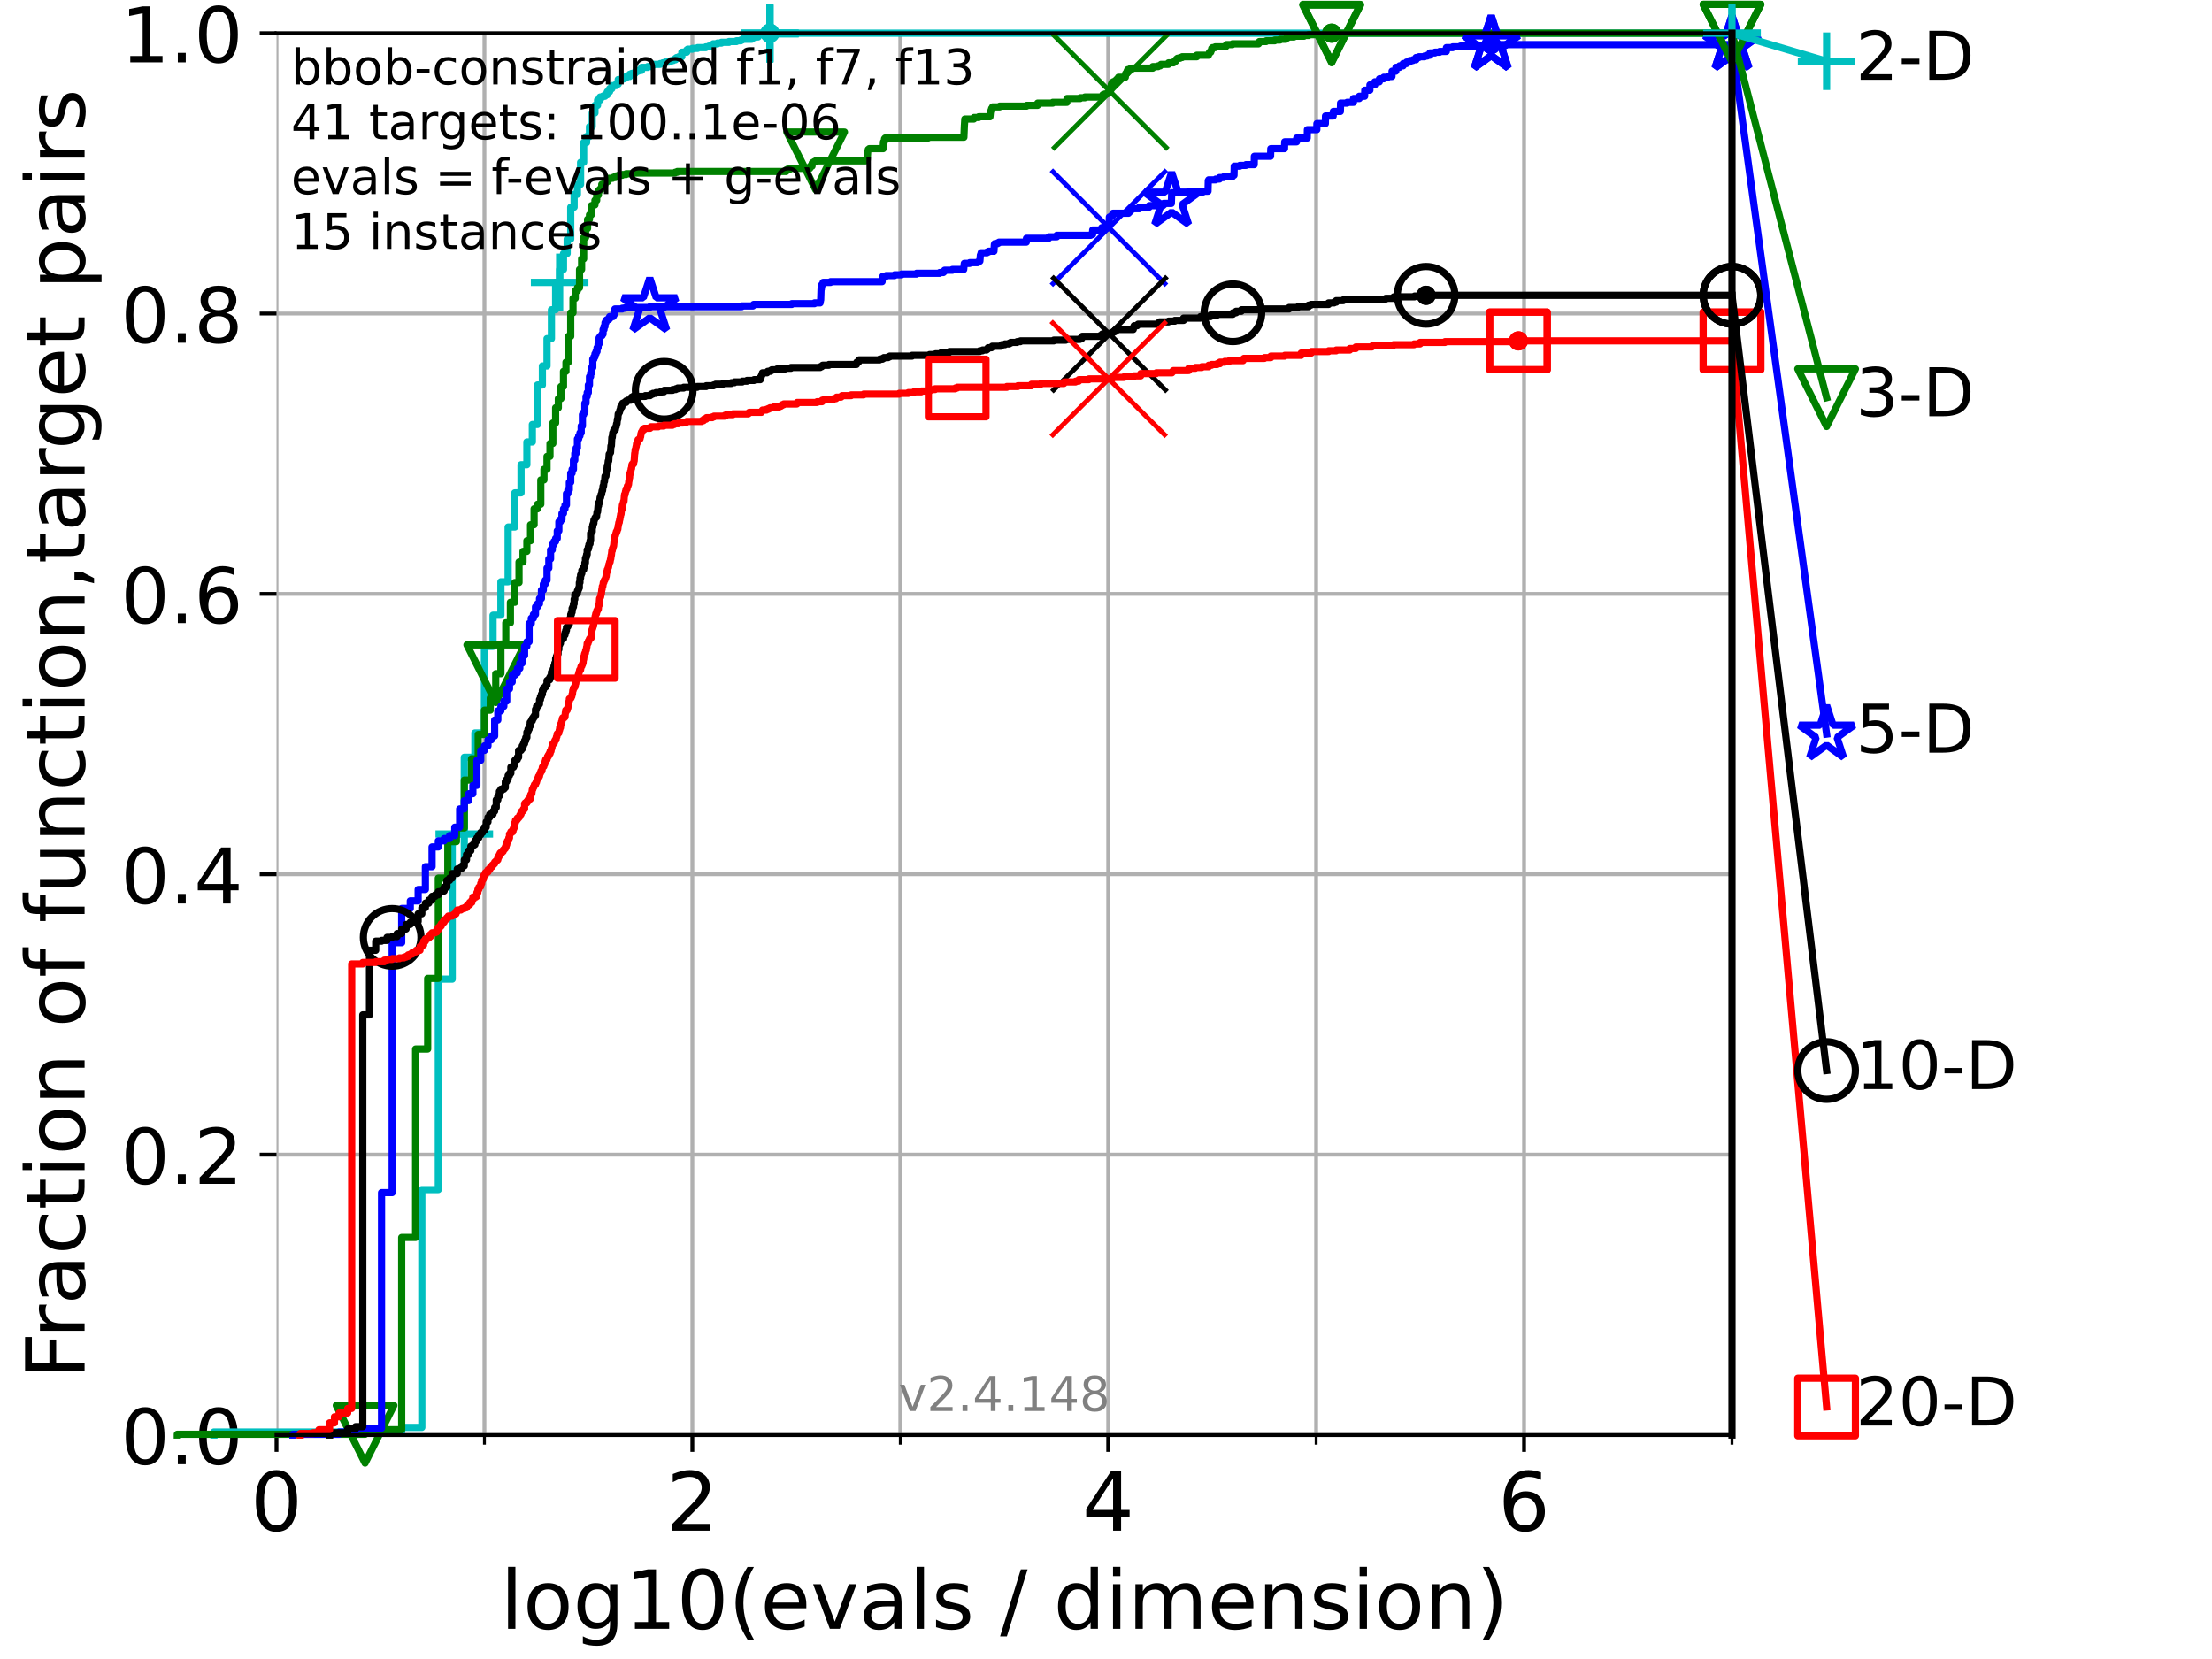 <?xml version="1.0" encoding="utf-8" standalone="no"?>
<!DOCTYPE svg PUBLIC "-//W3C//DTD SVG 1.1//EN"
  "http://www.w3.org/Graphics/SVG/1.1/DTD/svg11.dtd">
<!-- Created with matplotlib (https://matplotlib.org/) -->
<svg height="345.6pt" version="1.1" viewBox="0 0 460.8 345.6" width="460.8pt" xmlns="http://www.w3.org/2000/svg" xmlns:xlink="http://www.w3.org/1999/xlink">
 <defs>
  <style type="text/css">*{stroke-linecap:butt;stroke-linejoin:round;}</style>
 </defs>
 <g id="figure_1">
  <g id="patch_1">
   <path d="M 0 345.6 
L 460.8 345.6 
L 460.8 0 
L 0 0 
z
" style="fill:#ffffff;"/>
  </g>
  <g id="axes_1">
   <g id="patch_2">
    <path d="M 57.6 298.944 
L 360.806 298.944 
L 360.806 6.912 
L 57.6 6.912 
z
" style="fill:#ffffff;"/>
   </g>
   <g id="matplotlib.axis_1">
    <g id="xtick_1">
     <g id="line2d_1">
      <path clip-path="url(#p1d5628393b)" d="M 57.6 298.944 
L 57.6 6.912 
" style="fill:none;stroke:#b0b0b0;stroke-linecap:square;stroke-width:0.8;"/>
     </g>
     <g id="line2d_2">
      <defs>
       <path d="M 0 0 
L 0 3.5 
" id="m1660ac9c14" style="stroke:#000000;stroke-width:0.8;"/>
      </defs>
      <g>
       <use style="stroke:#000000;stroke-width:0.8;" x="57.6" xlink:href="#m1660ac9c14" y="298.944"/>
      </g>
     </g>
     <g id="text_1">
      <!-- 0 -->
      <g transform="translate(52.192 318.861)scale(0.17 -0.17)">
       <defs>
        <path d="M 31.781 66.406 
Q 24.172 66.406 20.328 58.906 
Q 16.5 51.422 16.5 36.375 
Q 16.5 21.391 20.328 13.891 
Q 24.172 6.391 31.781 6.391 
Q 39.453 6.391 43.281 13.891 
Q 47.125 21.391 47.125 36.375 
Q 47.125 51.422 43.281 58.906 
Q 39.453 66.406 31.781 66.406 
z
M 31.781 74.219 
Q 44.047 74.219 50.516 64.516 
Q 56.984 54.828 56.984 36.375 
Q 56.984 17.969 50.516 8.266 
Q 44.047 -1.422 31.781 -1.422 
Q 19.531 -1.422 13.062 8.266 
Q 6.594 17.969 6.594 36.375 
Q 6.594 54.828 13.062 64.516 
Q 19.531 74.219 31.781 74.219 
z
" id="DejaVuSans-48"/>
       </defs>
       <use xlink:href="#DejaVuSans-48"/>
      </g>
     </g>
    </g>
    <g id="xtick_2">
     <g id="line2d_3">
      <path clip-path="url(#p1d5628393b)" d="M 144.23 298.944 
L 144.23 6.912 
" style="fill:none;stroke:#b0b0b0;stroke-linecap:square;stroke-width:0.8;"/>
     </g>
     <g id="line2d_4">
      <g>
       <use style="stroke:#000000;stroke-width:0.8;" x="144.23" xlink:href="#m1660ac9c14" y="298.944"/>
      </g>
     </g>
     <g id="text_2">
      <!-- 2 -->
      <g transform="translate(138.822 318.861)scale(0.17 -0.17)">
       <defs>
        <path d="M 19.188 8.297 
L 53.609 8.297 
L 53.609 0 
L 7.328 0 
L 7.328 8.297 
Q 12.938 14.109 22.625 23.891 
Q 32.328 33.688 34.812 36.531 
Q 39.547 41.844 41.422 45.531 
Q 43.312 49.219 43.312 52.781 
Q 43.312 58.594 39.234 62.25 
Q 35.156 65.922 28.609 65.922 
Q 23.969 65.922 18.812 64.312 
Q 13.672 62.703 7.812 59.422 
L 7.812 69.391 
Q 13.766 71.781 18.938 73 
Q 24.125 74.219 28.422 74.219 
Q 39.75 74.219 46.484 68.547 
Q 53.219 62.891 53.219 53.422 
Q 53.219 48.922 51.531 44.891 
Q 49.859 40.875 45.406 35.406 
Q 44.188 33.984 37.641 27.219 
Q 31.109 20.453 19.188 8.297 
z
" id="DejaVuSans-50"/>
       </defs>
       <use xlink:href="#DejaVuSans-50"/>
      </g>
     </g>
    </g>
    <g id="xtick_3">
     <g id="line2d_5">
      <path clip-path="url(#p1d5628393b)" d="M 230.861 298.944 
L 230.861 6.912 
" style="fill:none;stroke:#b0b0b0;stroke-linecap:square;stroke-width:0.8;"/>
     </g>
     <g id="line2d_6">
      <g>
       <use style="stroke:#000000;stroke-width:0.8;" x="230.861" xlink:href="#m1660ac9c14" y="298.944"/>
      </g>
     </g>
     <g id="text_3">
      <!-- 4 -->
      <g transform="translate(225.453 318.861)scale(0.17 -0.17)">
       <defs>
        <path d="M 37.797 64.312 
L 12.891 25.391 
L 37.797 25.391 
z
M 35.203 72.906 
L 47.609 72.906 
L 47.609 25.391 
L 58.016 25.391 
L 58.016 17.188 
L 47.609 17.188 
L 47.609 0 
L 37.797 0 
L 37.797 17.188 
L 4.891 17.188 
L 4.891 26.703 
z
" id="DejaVuSans-52"/>
       </defs>
       <use xlink:href="#DejaVuSans-52"/>
      </g>
     </g>
    </g>
    <g id="xtick_4">
     <g id="line2d_7">
      <path clip-path="url(#p1d5628393b)" d="M 317.491 298.944 
L 317.491 6.912 
" style="fill:none;stroke:#b0b0b0;stroke-linecap:square;stroke-width:0.8;"/>
     </g>
     <g id="line2d_8">
      <g>
       <use style="stroke:#000000;stroke-width:0.8;" x="317.491" xlink:href="#m1660ac9c14" y="298.944"/>
      </g>
     </g>
     <g id="text_4">
      <!-- 6 -->
      <g transform="translate(312.083 318.861)scale(0.17 -0.17)">
       <defs>
        <path d="M 33.016 40.375 
Q 26.375 40.375 22.484 35.828 
Q 18.609 31.297 18.609 23.391 
Q 18.609 15.531 22.484 10.953 
Q 26.375 6.391 33.016 6.391 
Q 39.656 6.391 43.531 10.953 
Q 47.406 15.531 47.406 23.391 
Q 47.406 31.297 43.531 35.828 
Q 39.656 40.375 33.016 40.375 
z
M 52.594 71.297 
L 52.594 62.312 
Q 48.875 64.062 45.094 64.984 
Q 41.312 65.922 37.594 65.922 
Q 27.828 65.922 22.672 59.328 
Q 17.531 52.734 16.797 39.406 
Q 19.672 43.656 24.016 45.922 
Q 28.375 48.188 33.594 48.188 
Q 44.578 48.188 50.953 41.516 
Q 57.328 34.859 57.328 23.391 
Q 57.328 12.156 50.688 5.359 
Q 44.047 -1.422 33.016 -1.422 
Q 20.359 -1.422 13.672 8.266 
Q 6.984 17.969 6.984 36.375 
Q 6.984 53.656 15.188 63.938 
Q 23.391 74.219 37.203 74.219 
Q 40.922 74.219 44.703 73.484 
Q 48.484 72.75 52.594 71.297 
z
" id="DejaVuSans-54"/>
       </defs>
       <use xlink:href="#DejaVuSans-54"/>
      </g>
     </g>
    </g>
    <g id="xtick_5">
     <g id="line2d_9">
      <path clip-path="url(#p1d5628393b)" d="M 100.915 298.944 
L 100.915 6.912 
" style="fill:none;stroke:#b0b0b0;stroke-linecap:square;stroke-width:0.8;"/>
     </g>
     <g id="line2d_10">
      <defs>
       <path d="M 0 0 
L 0 2 
" id="m602dea79ae" style="stroke:#000000;stroke-width:0.6;"/>
      </defs>
      <g>
       <use style="stroke:#000000;stroke-width:0.6;" x="100.915" xlink:href="#m602dea79ae" y="298.944"/>
      </g>
     </g>
    </g>
    <g id="xtick_6">
     <g id="line2d_11">
      <path clip-path="url(#p1d5628393b)" d="M 187.546 298.944 
L 187.546 6.912 
" style="fill:none;stroke:#b0b0b0;stroke-linecap:square;stroke-width:0.8;"/>
     </g>
     <g id="line2d_12">
      <g>
       <use style="stroke:#000000;stroke-width:0.6;" x="187.546" xlink:href="#m602dea79ae" y="298.944"/>
      </g>
     </g>
    </g>
    <g id="xtick_7">
     <g id="line2d_13">
      <path clip-path="url(#p1d5628393b)" d="M 274.176 298.944 
L 274.176 6.912 
" style="fill:none;stroke:#b0b0b0;stroke-linecap:square;stroke-width:0.8;"/>
     </g>
     <g id="line2d_14">
      <g>
       <use style="stroke:#000000;stroke-width:0.6;" x="274.176" xlink:href="#m602dea79ae" y="298.944"/>
      </g>
     </g>
    </g>
    <g id="xtick_8">
     <g id="line2d_15">
      <path clip-path="url(#p1d5628393b)" d="M 360.806 298.944 
L 360.806 6.912 
" style="fill:none;stroke:#b0b0b0;stroke-linecap:square;stroke-width:0.8;"/>
     </g>
     <g id="line2d_16">
      <g>
       <use style="stroke:#000000;stroke-width:0.6;" x="360.806" xlink:href="#m602dea79ae" y="298.944"/>
      </g>
     </g>
    </g>
    <g id="text_5">
     <!-- log10(evals / dimension) -->
     <g transform="translate(104.239 339.314)scale(0.17 -0.17)">
      <defs>
       <path d="M 9.422 75.984 
L 18.406 75.984 
L 18.406 0 
L 9.422 0 
z
" id="DejaVuSans-108"/>
       <path d="M 30.609 48.391 
Q 23.391 48.391 19.188 42.75 
Q 14.984 37.109 14.984 27.297 
Q 14.984 17.484 19.156 11.844 
Q 23.344 6.203 30.609 6.203 
Q 37.797 6.203 41.984 11.859 
Q 46.188 17.531 46.188 27.297 
Q 46.188 37.016 41.984 42.703 
Q 37.797 48.391 30.609 48.391 
z
M 30.609 56 
Q 42.328 56 49.016 48.375 
Q 55.719 40.766 55.719 27.297 
Q 55.719 13.875 49.016 6.219 
Q 42.328 -1.422 30.609 -1.422 
Q 18.844 -1.422 12.172 6.219 
Q 5.516 13.875 5.516 27.297 
Q 5.516 40.766 12.172 48.375 
Q 18.844 56 30.609 56 
z
" id="DejaVuSans-111"/>
       <path d="M 45.406 27.984 
Q 45.406 37.75 41.375 43.109 
Q 37.359 48.484 30.078 48.484 
Q 22.859 48.484 18.828 43.109 
Q 14.797 37.75 14.797 27.984 
Q 14.797 18.266 18.828 12.891 
Q 22.859 7.516 30.078 7.516 
Q 37.359 7.516 41.375 12.891 
Q 45.406 18.266 45.406 27.984 
z
M 54.391 6.781 
Q 54.391 -7.172 48.188 -13.984 
Q 42 -20.797 29.203 -20.797 
Q 24.469 -20.797 20.266 -20.094 
Q 16.062 -19.391 12.109 -17.922 
L 12.109 -9.188 
Q 16.062 -11.328 19.922 -12.344 
Q 23.781 -13.375 27.781 -13.375 
Q 36.625 -13.375 41.016 -8.766 
Q 45.406 -4.156 45.406 5.172 
L 45.406 9.625 
Q 42.625 4.781 38.281 2.391 
Q 33.938 0 27.875 0 
Q 17.828 0 11.672 7.656 
Q 5.516 15.328 5.516 27.984 
Q 5.516 40.672 11.672 48.328 
Q 17.828 56 27.875 56 
Q 33.938 56 38.281 53.609 
Q 42.625 51.219 45.406 46.391 
L 45.406 54.688 
L 54.391 54.688 
z
" id="DejaVuSans-103"/>
       <path d="M 12.406 8.297 
L 28.516 8.297 
L 28.516 63.922 
L 10.984 60.406 
L 10.984 69.391 
L 28.422 72.906 
L 38.281 72.906 
L 38.281 8.297 
L 54.391 8.297 
L 54.391 0 
L 12.406 0 
z
" id="DejaVuSans-49"/>
       <path d="M 31 75.875 
Q 24.469 64.656 21.281 53.656 
Q 18.109 42.672 18.109 31.391 
Q 18.109 20.125 21.312 9.062 
Q 24.516 -2 31 -13.188 
L 23.188 -13.188 
Q 15.875 -1.703 12.234 9.375 
Q 8.594 20.453 8.594 31.391 
Q 8.594 42.281 12.203 53.312 
Q 15.828 64.359 23.188 75.875 
z
" id="DejaVuSans-40"/>
       <path d="M 56.203 29.594 
L 56.203 25.203 
L 14.891 25.203 
Q 15.484 15.922 20.484 11.062 
Q 25.484 6.203 34.422 6.203 
Q 39.594 6.203 44.453 7.469 
Q 49.312 8.734 54.109 11.281 
L 54.109 2.781 
Q 49.266 0.734 44.188 -0.344 
Q 39.109 -1.422 33.891 -1.422 
Q 20.797 -1.422 13.156 6.188 
Q 5.516 13.812 5.516 26.812 
Q 5.516 40.234 12.766 48.109 
Q 20.016 56 32.328 56 
Q 43.359 56 49.781 48.891 
Q 56.203 41.797 56.203 29.594 
z
M 47.219 32.234 
Q 47.125 39.594 43.094 43.984 
Q 39.062 48.391 32.422 48.391 
Q 24.906 48.391 20.391 44.141 
Q 15.875 39.891 15.188 32.172 
z
" id="DejaVuSans-101"/>
       <path d="M 2.984 54.688 
L 12.5 54.688 
L 29.594 8.797 
L 46.688 54.688 
L 56.203 54.688 
L 35.688 0 
L 23.484 0 
z
" id="DejaVuSans-118"/>
       <path d="M 34.281 27.484 
Q 23.391 27.484 19.188 25 
Q 14.984 22.516 14.984 16.5 
Q 14.984 11.719 18.141 8.906 
Q 21.297 6.109 26.703 6.109 
Q 34.188 6.109 38.703 11.406 
Q 43.219 16.703 43.219 25.484 
L 43.219 27.484 
z
M 52.203 31.203 
L 52.203 0 
L 43.219 0 
L 43.219 8.297 
Q 40.141 3.328 35.547 0.953 
Q 30.953 -1.422 24.312 -1.422 
Q 15.922 -1.422 10.953 3.297 
Q 6 8.016 6 15.922 
Q 6 25.141 12.172 29.828 
Q 18.359 34.516 30.609 34.516 
L 43.219 34.516 
L 43.219 35.406 
Q 43.219 41.609 39.141 45 
Q 35.062 48.391 27.688 48.391 
Q 23 48.391 18.547 47.266 
Q 14.109 46.141 10.016 43.891 
L 10.016 52.203 
Q 14.938 54.109 19.578 55.047 
Q 24.219 56 28.609 56 
Q 40.484 56 46.344 49.844 
Q 52.203 43.703 52.203 31.203 
z
" id="DejaVuSans-97"/>
       <path d="M 44.281 53.078 
L 44.281 44.578 
Q 40.484 46.531 36.375 47.5 
Q 32.281 48.484 27.875 48.484 
Q 21.188 48.484 17.844 46.438 
Q 14.5 44.391 14.5 40.281 
Q 14.5 37.156 16.891 35.375 
Q 19.281 33.594 26.516 31.984 
L 29.594 31.297 
Q 39.156 29.25 43.188 25.516 
Q 47.219 21.781 47.219 15.094 
Q 47.219 7.469 41.188 3.016 
Q 35.156 -1.422 24.609 -1.422 
Q 20.219 -1.422 15.453 -0.562 
Q 10.688 0.297 5.422 2 
L 5.422 11.281 
Q 10.406 8.688 15.234 7.391 
Q 20.062 6.109 24.812 6.109 
Q 31.156 6.109 34.562 8.281 
Q 37.984 10.453 37.984 14.406 
Q 37.984 18.062 35.516 20.016 
Q 33.062 21.969 24.703 23.781 
L 21.578 24.516 
Q 13.234 26.266 9.516 29.906 
Q 5.812 33.547 5.812 39.891 
Q 5.812 47.609 11.281 51.797 
Q 16.75 56 26.812 56 
Q 31.781 56 36.172 55.266 
Q 40.578 54.547 44.281 53.078 
z
" id="DejaVuSans-115"/>
       <path id="DejaVuSans-32"/>
       <path d="M 25.391 72.906 
L 33.688 72.906 
L 8.297 -9.281 
L 0 -9.281 
z
" id="DejaVuSans-47"/>
       <path d="M 45.406 46.391 
L 45.406 75.984 
L 54.391 75.984 
L 54.391 0 
L 45.406 0 
L 45.406 8.203 
Q 42.578 3.328 38.25 0.953 
Q 33.938 -1.422 27.875 -1.422 
Q 17.969 -1.422 11.734 6.484 
Q 5.516 14.406 5.516 27.297 
Q 5.516 40.188 11.734 48.094 
Q 17.969 56 27.875 56 
Q 33.938 56 38.25 53.625 
Q 42.578 51.266 45.406 46.391 
z
M 14.797 27.297 
Q 14.797 17.391 18.875 11.75 
Q 22.953 6.109 30.078 6.109 
Q 37.203 6.109 41.297 11.75 
Q 45.406 17.391 45.406 27.297 
Q 45.406 37.203 41.297 42.844 
Q 37.203 48.484 30.078 48.484 
Q 22.953 48.484 18.875 42.844 
Q 14.797 37.203 14.797 27.297 
z
" id="DejaVuSans-100"/>
       <path d="M 9.422 54.688 
L 18.406 54.688 
L 18.406 0 
L 9.422 0 
z
M 9.422 75.984 
L 18.406 75.984 
L 18.406 64.594 
L 9.422 64.594 
z
" id="DejaVuSans-105"/>
       <path d="M 52 44.188 
Q 55.375 50.25 60.062 53.125 
Q 64.75 56 71.094 56 
Q 79.641 56 84.281 50.016 
Q 88.922 44.047 88.922 33.016 
L 88.922 0 
L 79.891 0 
L 79.891 32.719 
Q 79.891 40.578 77.094 44.375 
Q 74.312 48.188 68.609 48.188 
Q 61.625 48.188 57.562 43.547 
Q 53.516 38.922 53.516 30.906 
L 53.516 0 
L 44.484 0 
L 44.484 32.719 
Q 44.484 40.625 41.703 44.406 
Q 38.922 48.188 33.109 48.188 
Q 26.219 48.188 22.156 43.531 
Q 18.109 38.875 18.109 30.906 
L 18.109 0 
L 9.078 0 
L 9.078 54.688 
L 18.109 54.688 
L 18.109 46.188 
Q 21.188 51.219 25.484 53.609 
Q 29.781 56 35.688 56 
Q 41.656 56 45.828 52.969 
Q 50 49.953 52 44.188 
z
" id="DejaVuSans-109"/>
       <path d="M 54.891 33.016 
L 54.891 0 
L 45.906 0 
L 45.906 32.719 
Q 45.906 40.484 42.875 44.328 
Q 39.844 48.188 33.797 48.188 
Q 26.516 48.188 22.312 43.547 
Q 18.109 38.922 18.109 30.906 
L 18.109 0 
L 9.078 0 
L 9.078 54.688 
L 18.109 54.688 
L 18.109 46.188 
Q 21.344 51.125 25.703 53.562 
Q 30.078 56 35.797 56 
Q 45.219 56 50.047 50.172 
Q 54.891 44.344 54.891 33.016 
z
" id="DejaVuSans-110"/>
       <path d="M 8.016 75.875 
L 15.828 75.875 
Q 23.141 64.359 26.781 53.312 
Q 30.422 42.281 30.422 31.391 
Q 30.422 20.453 26.781 9.375 
Q 23.141 -1.703 15.828 -13.188 
L 8.016 -13.188 
Q 14.5 -2 17.703 9.062 
Q 20.906 20.125 20.906 31.391 
Q 20.906 42.672 17.703 53.656 
Q 14.5 64.656 8.016 75.875 
z
" id="DejaVuSans-41"/>
      </defs>
      <use xlink:href="#DejaVuSans-108"/>
      <use x="27.783" xlink:href="#DejaVuSans-111"/>
      <use x="88.965" xlink:href="#DejaVuSans-103"/>
      <use x="152.441" xlink:href="#DejaVuSans-49"/>
      <use x="216.064" xlink:href="#DejaVuSans-48"/>
      <use x="279.688" xlink:href="#DejaVuSans-40"/>
      <use x="318.701" xlink:href="#DejaVuSans-101"/>
      <use x="380.225" xlink:href="#DejaVuSans-118"/>
      <use x="439.404" xlink:href="#DejaVuSans-97"/>
      <use x="500.684" xlink:href="#DejaVuSans-108"/>
      <use x="528.467" xlink:href="#DejaVuSans-115"/>
      <use x="580.566" xlink:href="#DejaVuSans-32"/>
      <use x="612.354" xlink:href="#DejaVuSans-47"/>
      <use x="646.045" xlink:href="#DejaVuSans-32"/>
      <use x="677.832" xlink:href="#DejaVuSans-100"/>
      <use x="741.309" xlink:href="#DejaVuSans-105"/>
      <use x="769.092" xlink:href="#DejaVuSans-109"/>
      <use x="866.504" xlink:href="#DejaVuSans-101"/>
      <use x="928.027" xlink:href="#DejaVuSans-110"/>
      <use x="991.406" xlink:href="#DejaVuSans-115"/>
      <use x="1043.506" xlink:href="#DejaVuSans-105"/>
      <use x="1071.289" xlink:href="#DejaVuSans-111"/>
      <use x="1132.471" xlink:href="#DejaVuSans-110"/>
      <use x="1195.85" xlink:href="#DejaVuSans-41"/>
     </g>
    </g>
   </g>
   <g id="matplotlib.axis_2">
    <g id="ytick_1">
     <g id="line2d_17">
      <path clip-path="url(#p1d5628393b)" d="M 57.6 298.944 
L 360.806 298.944 
" style="fill:none;stroke:#b0b0b0;stroke-linecap:square;stroke-width:0.8;"/>
     </g>
     <g id="line2d_18">
      <defs>
       <path d="M 0 0 
L -3.5 0 
" id="maefb5175d0" style="stroke:#000000;stroke-width:0.8;"/>
      </defs>
      <g>
       <use style="stroke:#000000;stroke-width:0.8;" x="57.6" xlink:href="#maefb5175d0" y="298.944"/>
      </g>
     </g>
     <g id="text_6">
      <!-- 0.0 -->
      <g transform="translate(25.155 305.023)scale(0.16 -0.16)">
       <defs>
        <path d="M 10.688 12.406 
L 21 12.406 
L 21 0 
L 10.688 0 
z
" id="DejaVuSans-46"/>
       </defs>
       <use xlink:href="#DejaVuSans-48"/>
       <use x="63.623" xlink:href="#DejaVuSans-46"/>
       <use x="95.41" xlink:href="#DejaVuSans-48"/>
      </g>
     </g>
    </g>
    <g id="ytick_2">
     <g id="line2d_19">
      <path clip-path="url(#p1d5628393b)" d="M 57.6 240.538 
L 360.806 240.538 
" style="fill:none;stroke:#b0b0b0;stroke-linecap:square;stroke-width:0.8;"/>
     </g>
     <g id="line2d_20">
      <g>
       <use style="stroke:#000000;stroke-width:0.8;" x="57.6" xlink:href="#maefb5175d0" y="240.538"/>
      </g>
     </g>
     <g id="text_7">
      <!-- 0.2 -->
      <g transform="translate(25.155 246.616)scale(0.16 -0.16)">
       <use xlink:href="#DejaVuSans-48"/>
       <use x="63.623" xlink:href="#DejaVuSans-46"/>
       <use x="95.41" xlink:href="#DejaVuSans-50"/>
      </g>
     </g>
    </g>
    <g id="ytick_3">
     <g id="line2d_21">
      <path clip-path="url(#p1d5628393b)" d="M 57.6 182.131 
L 360.806 182.131 
" style="fill:none;stroke:#b0b0b0;stroke-linecap:square;stroke-width:0.8;"/>
     </g>
     <g id="line2d_22">
      <g>
       <use style="stroke:#000000;stroke-width:0.8;" x="57.6" xlink:href="#maefb5175d0" y="182.131"/>
      </g>
     </g>
     <g id="text_8">
      <!-- 0.4 -->
      <g transform="translate(25.155 188.21)scale(0.16 -0.16)">
       <use xlink:href="#DejaVuSans-48"/>
       <use x="63.623" xlink:href="#DejaVuSans-46"/>
       <use x="95.41" xlink:href="#DejaVuSans-52"/>
      </g>
     </g>
    </g>
    <g id="ytick_4">
     <g id="line2d_23">
      <path clip-path="url(#p1d5628393b)" d="M 57.6 123.725 
L 360.806 123.725 
" style="fill:none;stroke:#b0b0b0;stroke-linecap:square;stroke-width:0.8;"/>
     </g>
     <g id="line2d_24">
      <g>
       <use style="stroke:#000000;stroke-width:0.8;" x="57.6" xlink:href="#maefb5175d0" y="123.725"/>
      </g>
     </g>
     <g id="text_9">
      <!-- 0.6 -->
      <g transform="translate(25.155 129.804)scale(0.16 -0.16)">
       <use xlink:href="#DejaVuSans-48"/>
       <use x="63.623" xlink:href="#DejaVuSans-46"/>
       <use x="95.41" xlink:href="#DejaVuSans-54"/>
      </g>
     </g>
    </g>
    <g id="ytick_5">
     <g id="line2d_25">
      <path clip-path="url(#p1d5628393b)" d="M 57.6 65.318 
L 360.806 65.318 
" style="fill:none;stroke:#b0b0b0;stroke-linecap:square;stroke-width:0.8;"/>
     </g>
     <g id="line2d_26">
      <g>
       <use style="stroke:#000000;stroke-width:0.8;" x="57.6" xlink:href="#maefb5175d0" y="65.318"/>
      </g>
     </g>
     <g id="text_10">
      <!-- 0.8 -->
      <g transform="translate(25.155 71.397)scale(0.16 -0.16)">
       <defs>
        <path d="M 31.781 34.625 
Q 24.75 34.625 20.719 30.859 
Q 16.703 27.094 16.703 20.516 
Q 16.703 13.922 20.719 10.156 
Q 24.75 6.391 31.781 6.391 
Q 38.812 6.391 42.859 10.172 
Q 46.922 13.969 46.922 20.516 
Q 46.922 27.094 42.891 30.859 
Q 38.875 34.625 31.781 34.625 
z
M 21.922 38.812 
Q 15.578 40.375 12.031 44.719 
Q 8.5 49.078 8.5 55.328 
Q 8.5 64.062 14.719 69.141 
Q 20.953 74.219 31.781 74.219 
Q 42.672 74.219 48.875 69.141 
Q 55.078 64.062 55.078 55.328 
Q 55.078 49.078 51.531 44.719 
Q 48 40.375 41.703 38.812 
Q 48.828 37.156 52.797 32.312 
Q 56.781 27.484 56.781 20.516 
Q 56.781 9.906 50.312 4.234 
Q 43.844 -1.422 31.781 -1.422 
Q 19.734 -1.422 13.25 4.234 
Q 6.781 9.906 6.781 20.516 
Q 6.781 27.484 10.781 32.312 
Q 14.797 37.156 21.922 38.812 
z
M 18.312 54.391 
Q 18.312 48.734 21.844 45.562 
Q 25.391 42.391 31.781 42.391 
Q 38.141 42.391 41.719 45.562 
Q 45.312 48.734 45.312 54.391 
Q 45.312 60.062 41.719 63.234 
Q 38.141 66.406 31.781 66.406 
Q 25.391 66.406 21.844 63.234 
Q 18.312 60.062 18.312 54.391 
z
" id="DejaVuSans-56"/>
       </defs>
       <use xlink:href="#DejaVuSans-48"/>
       <use x="63.623" xlink:href="#DejaVuSans-46"/>
       <use x="95.41" xlink:href="#DejaVuSans-56"/>
      </g>
     </g>
    </g>
    <g id="ytick_6">
     <g id="line2d_27">
      <path clip-path="url(#p1d5628393b)" d="M 57.6 6.912 
L 360.806 6.912 
" style="fill:none;stroke:#b0b0b0;stroke-linecap:square;stroke-width:0.8;"/>
     </g>
     <g id="line2d_28">
      <g>
       <use style="stroke:#000000;stroke-width:0.8;" x="57.6" xlink:href="#maefb5175d0" y="6.912"/>
      </g>
     </g>
     <g id="text_11">
      <!-- 1.0 -->
      <g transform="translate(25.155 12.991)scale(0.16 -0.16)">
       <use xlink:href="#DejaVuSans-49"/>
       <use x="63.623" xlink:href="#DejaVuSans-46"/>
       <use x="95.41" xlink:href="#DejaVuSans-48"/>
      </g>
     </g>
    </g>
    <g id="text_12">
     <!-- Fraction of function,target pairs -->
     <g transform="translate(17.62 287.313)rotate(-90)scale(0.17 -0.17)">
      <defs>
       <path d="M 9.812 72.906 
L 51.703 72.906 
L 51.703 64.594 
L 19.672 64.594 
L 19.672 43.109 
L 48.578 43.109 
L 48.578 34.812 
L 19.672 34.812 
L 19.672 0 
L 9.812 0 
z
" id="DejaVuSans-70"/>
       <path d="M 41.109 46.297 
Q 39.594 47.172 37.812 47.578 
Q 36.031 48 33.891 48 
Q 26.266 48 22.188 43.047 
Q 18.109 38.094 18.109 28.812 
L 18.109 0 
L 9.078 0 
L 9.078 54.688 
L 18.109 54.688 
L 18.109 46.188 
Q 20.953 51.172 25.484 53.578 
Q 30.031 56 36.531 56 
Q 37.453 56 38.578 55.875 
Q 39.703 55.766 41.062 55.516 
z
" id="DejaVuSans-114"/>
       <path d="M 48.781 52.594 
L 48.781 44.188 
Q 44.969 46.297 41.141 47.344 
Q 37.312 48.391 33.406 48.391 
Q 24.656 48.391 19.812 42.844 
Q 14.984 37.312 14.984 27.297 
Q 14.984 17.281 19.812 11.734 
Q 24.656 6.203 33.406 6.203 
Q 37.312 6.203 41.141 7.25 
Q 44.969 8.297 48.781 10.406 
L 48.781 2.094 
Q 45.016 0.344 40.984 -0.531 
Q 36.969 -1.422 32.422 -1.422 
Q 20.062 -1.422 12.781 6.344 
Q 5.516 14.109 5.516 27.297 
Q 5.516 40.672 12.859 48.328 
Q 20.219 56 33.016 56 
Q 37.156 56 41.109 55.141 
Q 45.062 54.297 48.781 52.594 
z
" id="DejaVuSans-99"/>
       <path d="M 18.312 70.219 
L 18.312 54.688 
L 36.812 54.688 
L 36.812 47.703 
L 18.312 47.703 
L 18.312 18.016 
Q 18.312 11.328 20.141 9.422 
Q 21.969 7.516 27.594 7.516 
L 36.812 7.516 
L 36.812 0 
L 27.594 0 
Q 17.188 0 13.234 3.875 
Q 9.281 7.766 9.281 18.016 
L 9.281 47.703 
L 2.688 47.703 
L 2.688 54.688 
L 9.281 54.688 
L 9.281 70.219 
z
" id="DejaVuSans-116"/>
       <path d="M 37.109 75.984 
L 37.109 68.5 
L 28.516 68.5 
Q 23.688 68.5 21.797 66.547 
Q 19.922 64.594 19.922 59.516 
L 19.922 54.688 
L 34.719 54.688 
L 34.719 47.703 
L 19.922 47.703 
L 19.922 0 
L 10.891 0 
L 10.891 47.703 
L 2.297 47.703 
L 2.297 54.688 
L 10.891 54.688 
L 10.891 58.5 
Q 10.891 67.625 15.141 71.797 
Q 19.391 75.984 28.609 75.984 
z
" id="DejaVuSans-102"/>
       <path d="M 8.5 21.578 
L 8.5 54.688 
L 17.484 54.688 
L 17.484 21.922 
Q 17.484 14.156 20.5 10.266 
Q 23.531 6.391 29.594 6.391 
Q 36.859 6.391 41.078 11.031 
Q 45.312 15.672 45.312 23.688 
L 45.312 54.688 
L 54.297 54.688 
L 54.297 0 
L 45.312 0 
L 45.312 8.406 
Q 42.047 3.422 37.719 1 
Q 33.406 -1.422 27.688 -1.422 
Q 18.266 -1.422 13.375 4.438 
Q 8.5 10.297 8.5 21.578 
z
M 31.109 56 
z
" id="DejaVuSans-117"/>
       <path d="M 11.719 12.406 
L 22.016 12.406 
L 22.016 4 
L 14.016 -11.625 
L 7.719 -11.625 
L 11.719 4 
z
" id="DejaVuSans-44"/>
       <path d="M 18.109 8.203 
L 18.109 -20.797 
L 9.078 -20.797 
L 9.078 54.688 
L 18.109 54.688 
L 18.109 46.391 
Q 20.953 51.266 25.266 53.625 
Q 29.594 56 35.594 56 
Q 45.562 56 51.781 48.094 
Q 58.016 40.188 58.016 27.297 
Q 58.016 14.406 51.781 6.484 
Q 45.562 -1.422 35.594 -1.422 
Q 29.594 -1.422 25.266 0.953 
Q 20.953 3.328 18.109 8.203 
z
M 48.688 27.297 
Q 48.688 37.203 44.609 42.844 
Q 40.531 48.484 33.406 48.484 
Q 26.266 48.484 22.188 42.844 
Q 18.109 37.203 18.109 27.297 
Q 18.109 17.391 22.188 11.75 
Q 26.266 6.109 33.406 6.109 
Q 40.531 6.109 44.609 11.75 
Q 48.688 17.391 48.688 27.297 
z
" id="DejaVuSans-112"/>
      </defs>
      <use xlink:href="#DejaVuSans-70"/>
      <use x="50.27" xlink:href="#DejaVuSans-114"/>
      <use x="91.383" xlink:href="#DejaVuSans-97"/>
      <use x="152.662" xlink:href="#DejaVuSans-99"/>
      <use x="207.643" xlink:href="#DejaVuSans-116"/>
      <use x="246.852" xlink:href="#DejaVuSans-105"/>
      <use x="274.635" xlink:href="#DejaVuSans-111"/>
      <use x="335.816" xlink:href="#DejaVuSans-110"/>
      <use x="399.195" xlink:href="#DejaVuSans-32"/>
      <use x="430.982" xlink:href="#DejaVuSans-111"/>
      <use x="492.164" xlink:href="#DejaVuSans-102"/>
      <use x="527.369" xlink:href="#DejaVuSans-32"/>
      <use x="559.156" xlink:href="#DejaVuSans-102"/>
      <use x="594.361" xlink:href="#DejaVuSans-117"/>
      <use x="657.74" xlink:href="#DejaVuSans-110"/>
      <use x="721.119" xlink:href="#DejaVuSans-99"/>
      <use x="776.1" xlink:href="#DejaVuSans-116"/>
      <use x="815.309" xlink:href="#DejaVuSans-105"/>
      <use x="843.092" xlink:href="#DejaVuSans-111"/>
      <use x="904.273" xlink:href="#DejaVuSans-110"/>
      <use x="967.652" xlink:href="#DejaVuSans-44"/>
      <use x="999.439" xlink:href="#DejaVuSans-116"/>
      <use x="1038.648" xlink:href="#DejaVuSans-97"/>
      <use x="1099.928" xlink:href="#DejaVuSans-114"/>
      <use x="1139.291" xlink:href="#DejaVuSans-103"/>
      <use x="1202.768" xlink:href="#DejaVuSans-101"/>
      <use x="1264.291" xlink:href="#DejaVuSans-116"/>
      <use x="1303.5" xlink:href="#DejaVuSans-32"/>
      <use x="1335.287" xlink:href="#DejaVuSans-112"/>
      <use x="1398.764" xlink:href="#DejaVuSans-97"/>
      <use x="1460.043" xlink:href="#DejaVuSans-105"/>
      <use x="1487.826" xlink:href="#DejaVuSans-114"/>
      <use x="1528.939" xlink:href="#DejaVuSans-115"/>
     </g>
    </g>
   </g>
   <g id="line2d_29">
    <defs>
     <path d="M 0 1.5 
C 0.398 1.5 0.779 1.342 1.061 1.061 
C 1.342 0.779 1.5 0.398 1.5 0 
C 1.5 -0.398 1.342 -0.779 1.061 -1.061 
C 0.779 -1.342 0.398 -1.5 0 -1.5 
C -0.398 -1.5 -0.779 -1.342 -1.061 -1.061 
C -1.342 -0.779 -1.5 -0.398 -1.5 0 
C -1.5 0.398 -1.342 0.779 -1.061 1.061 
C -0.779 1.342 -0.398 1.5 0 1.5 
z
" id="mff6fb72334" style="stroke:#00bfbf;"/>
    </defs>
    <g>
     <use style="fill:#00bfbf;stroke:#00bfbf;" x="160.383" xlink:href="#mff6fb72334" y="6.912"/>
     <use style="fill:#00bfbf;stroke:#00bfbf;" x="160.383" xlink:href="#mff6fb72334" y="6.912"/>
    </g>
   </g>
   <g id="line2d_30">
    <path d="M 44.561 298.944 
L 44.561 298.311 
L 83.678 298.311 
L 83.678 297.361 
L 87.876 297.361 
L 87.876 247.819 
L 91.306 247.819 
L 91.306 203.974 
L 94.206 203.974 
L 94.206 173.742 
L 96.718 173.742 
L 96.718 157.756 
L 98.933 157.756 
L 98.933 152.691 
L 100.915 152.691 
L 100.915 134.646 
L 102.708 134.646 
L 102.708 128.157 
L 104.345 128.157 
L 104.345 121.192 
L 105.851 121.192 
L 105.851 109.796 
L 107.245 109.796 
L 107.245 102.673 
L 108.543 102.673 
L 108.543 96.817 
L 109.757 96.817 
L 109.757 92.068 
L 110.897 92.068 
L 110.897 88.428 
L 111.972 88.428 
L 111.972 80.197 
L 112.989 80.197 
L 112.989 76.24 
L 113.954 76.24 
L 113.954 70.542 
L 114.872 70.542 
L 114.872 64.527 
L 115.747 64.527 
L 115.747 58.829 
L 116.584 58.829 
L 116.584 56.138 
L 117.384 56.138 
L 117.384 52.814 
L 118.152 52.814 
L 118.152 49.807 
L 118.89 49.807 
L 118.89 43.159 
L 119.6 43.159 
L 119.6 40.468 
L 120.284 40.468 
L 120.284 38.41 
L 120.944 38.41 
L 120.944 33.82 
L 121.582 33.82 
L 121.582 29.705 
L 122.199 29.705 
L 122.199 28.438 
L 122.796 28.438 
L 122.796 26.381 
L 123.375 26.381 
L 123.375 23.532 
L 123.936 23.532 
L 123.936 21.949 
L 124.482 21.949 
L 124.482 20.841 
L 125.012 20.841 
L 125.012 20.208 
L 125.527 20.208 
L 125.527 20.049 
L 126.029 20.049 
L 126.029 19.733 
L 126.517 19.733 
L 126.517 19.1 
L 126.994 19.1 
L 126.994 18.467 
L 127.458 18.467 
L 127.458 17.834 
L 128.354 17.834 
L 128.354 17.517 
L 128.786 17.517 
L 128.786 16.567 
L 129.623 16.567 
L 129.623 16.409 
L 130.027 16.409 
L 130.027 16.251 
L 130.423 16.251 
L 130.423 15.934 
L 131.191 15.934 
L 131.191 15.459 
L 131.564 15.459 
L 131.564 15.301 
L 132.287 15.301 
L 132.287 14.984 
L 132.639 14.984 
L 132.639 14.826 
L 132.984 14.826 
L 132.984 14.668 
L 133.656 14.668 
L 133.656 14.035 
L 134.932 14.035 
L 134.932 13.876 
L 135.539 13.876 
L 135.539 13.718 
L 135.835 13.718 
L 135.835 13.56 
L 136.127 13.56 
L 136.127 13.402 
L 137.521 13.402 
L 137.521 13.243 
L 138.051 13.243 
L 138.051 13.085 
L 138.566 13.085 
L 138.566 12.927 
L 139.314 12.927 
L 139.314 12.768 
L 139.796 12.768 
L 139.796 12.61 
L 140.266 12.61 
L 140.266 12.452 
L 140.725 12.452 
L 140.725 12.135 
L 140.951 12.135 
L 140.951 11.977 
L 141.393 11.977 
L 141.393 11.819 
L 142.038 11.819 
L 142.038 10.869 
L 143.066 10.869 
L 143.066 10.394 
L 143.265 10.394 
L 143.265 10.236 
L 144.23 10.236 
L 144.23 10.078 
L 145.327 10.078 
L 145.327 9.919 
L 147.022 9.919 
L 147.022 9.761 
L 147.66 9.761 
L 147.66 9.603 
L 148.125 9.603 
L 148.125 9.445 
L 148.578 9.445 
L 148.578 9.128 
L 149.453 9.128 
L 149.453 8.97 
L 150.289 8.97 
L 150.289 8.811 
L 151.858 8.811 
L 151.858 8.653 
L 153.421 8.653 
L 153.421 8.495 
L 154.323 8.495 
L 154.323 8.337 
L 154.65 8.337 
L 154.65 8.178 
L 156.599 8.178 
L 156.599 7.862 
L 157.081 7.862 
L 157.081 7.703 
L 157.917 7.703 
L 157.917 7.387 
L 158.187 7.387 
L 158.187 7.229 
L 158.977 7.229 
L 158.977 7.07 
L 160.383 7.07 
L 160.383 6.912 
L 360.806 6.912 
L 360.806 6.912 
" style="fill:none;stroke:#00bfbf;stroke-linecap:square;stroke-width:1.5;"/>
   </g>
   <g id="line2d_31">
    <defs>
     <path d="M -6 0 
L 6 0 
M 0 6 
L 0 -6 
" id="me2daab988d" style="stroke:#00bfbf;stroke-width:1.5;"/>
    </defs>
    <g>
     <use style="fill-opacity:0;stroke:#00bfbf;stroke-width:1.5;" x="96.718" xlink:href="#me2daab988d" y="173.742"/>
     <use style="fill-opacity:0;stroke:#00bfbf;stroke-width:1.5;" x="116.584" xlink:href="#me2daab988d" y="58.829"/>
     <use style="fill-opacity:0;stroke:#00bfbf;stroke-width:1.5;" x="160.383" xlink:href="#me2daab988d" y="7.07"/>
     <use style="fill-opacity:0;stroke:#00bfbf;stroke-width:1.5;" x="160.383" xlink:href="#me2daab988d" y="6.912"/>
     <use style="fill-opacity:0;stroke:#00bfbf;stroke-width:1.5;" x="160.383" xlink:href="#me2daab988d" y="6.912"/>
     <use style="fill-opacity:0;stroke:#00bfbf;stroke-width:1.5;" x="360.806" xlink:href="#me2daab988d" y="6.912"/>
    </g>
   </g>
   <g id="line2d_32">
    <path style="fill:none;stroke:#00bfbf;stroke-linecap:square;stroke-width:1.5;"/>
    <g/>
   </g>
   <g id="line2d_33">
    <defs>
     <path d="M 0 1.5 
C 0.398 1.5 0.779 1.342 1.061 1.061 
C 1.342 0.779 1.5 0.398 1.5 0 
C 1.5 -0.398 1.342 -0.779 1.061 -1.061 
C 0.779 -1.342 0.398 -1.5 0 -1.5 
C -0.398 -1.5 -0.779 -1.342 -1.061 -1.061 
C -1.342 -0.779 -1.5 -0.398 -1.5 0 
C -1.5 0.398 -1.342 0.779 -1.061 1.061 
C -0.779 1.342 -0.398 1.5 0 1.5 
z
" id="maa14878cd5" style="stroke:#008000;"/>
    </defs>
    <g>
     <use style="fill:#008000;stroke:#008000;" x="277.409" xlink:href="#maa14878cd5" y="6.912"/>
     <use style="fill:#008000;stroke:#008000;" x="277.409" xlink:href="#maa14878cd5" y="6.912"/>
    </g>
   </g>
   <g id="line2d_34">
    <path d="M 36.933 298.944 
L 36.933 298.786 
L 76.051 298.786 
L 76.051 297.836 
L 83.678 297.836 
L 83.678 257.79 
L 86.578 257.79 
L 86.578 218.536 
L 89.09 218.536 
L 89.09 203.816 
L 91.306 203.816 
L 91.306 182.923 
L 93.288 182.923 
L 93.288 175.325 
L 95.081 175.325 
L 95.081 172.476 
L 96.718 172.476 
L 96.718 162.504 
L 98.223 162.504 
L 98.223 158.072 
L 99.617 158.072 
L 99.617 153.007 
L 100.915 153.007 
L 100.915 147.942 
L 102.129 147.942 
L 102.129 145.41 
L 103.27 145.41 
L 103.27 140.345 
L 104.345 140.345 
L 104.345 134.171 
L 105.362 134.171 
L 105.362 129.74 
L 106.327 129.74 
L 106.327 125.466 
L 107.245 125.466 
L 107.245 121.351 
L 108.12 121.351 
L 108.12 117.077 
L 108.956 117.077 
L 108.956 114.861 
L 109.757 114.861 
L 109.757 112.645 
L 110.525 112.645 
L 110.525 109.321 
L 111.262 109.321 
L 111.262 105.997 
L 111.972 105.997 
L 111.972 105.047 
L 112.657 105.047 
L 112.657 99.982 
L 113.317 99.982 
L 113.317 97.766 
L 113.954 97.766 
L 113.954 95.076 
L 114.571 95.076 
L 114.571 92.385 
L 115.168 92.385 
L 115.168 88.111 
L 115.747 88.111 
L 115.747 84.945 
L 116.309 84.945 
L 116.309 83.046 
L 116.854 83.046 
L 116.854 80.514 
L 117.384 80.514 
L 117.384 77.348 
L 117.9 77.348 
L 117.9 75.449 
L 118.401 75.449 
L 118.401 70.067 
L 118.89 70.067 
L 118.89 65.16 
L 119.366 65.16 
L 119.366 62.153 
L 119.831 62.153 
L 119.831 60.57 
L 120.284 60.57 
L 120.284 59.937 
L 120.727 59.937 
L 120.727 56.138 
L 121.159 56.138 
L 121.159 53.922 
L 121.582 53.922 
L 121.582 49.49 
L 121.995 49.49 
L 121.995 47.591 
L 122.4 47.591 
L 122.4 45.691 
L 122.796 45.691 
L 122.796 44.742 
L 123.184 44.742 
L 123.184 42.842 
L 123.564 42.842 
L 123.564 42.684 
L 123.936 42.684 
L 123.936 41.734 
L 124.302 41.734 
L 124.302 40.626 
L 124.66 40.626 
L 124.66 39.677 
L 125.012 39.677 
L 125.012 39.36 
L 125.357 39.36 
L 125.357 38.41 
L 126.029 38.41 
L 126.029 37.777 
L 126.677 37.777 
L 126.677 37.144 
L 127.61 37.144 
L 127.61 36.986 
L 128.208 36.986 
L 128.208 36.669 
L 128.786 36.669 
L 128.786 36.511 
L 129.623 36.511 
L 129.623 36.353 
L 130.423 36.353 
L 130.423 36.194 
L 131.929 36.194 
L 131.929 36.036 
L 140.65 36.036 
L 140.65 35.878 
L 141.099 35.878 
L 141.099 35.719 
L 163.755 35.719 
L 163.755 35.403 
L 164.064 35.403 
L 164.064 35.245 
L 164.581 35.245 
L 164.581 35.086 
L 168.689 35.086 
L 168.791 34.612 
L 169.161 34.612 
L 169.195 33.978 
L 169.36 33.978 
L 169.36 33.82 
L 169.622 33.82 
L 169.622 33.662 
L 169.913 33.662 
L 169.913 33.504 
L 180.374 33.504 
L 180.374 33.345 
L 180.647 33.345 
L 180.755 31.604 
L 180.773 31.604 
L 180.881 31.129 
L 181.076 31.129 
L 181.076 30.971 
L 183.972 30.971 
L 184.048 29.546 
L 184.228 29.546 
L 184.258 28.913 
L 184.392 28.913 
L 184.392 28.755 
L 193.362 28.755 
L 193.362 28.597 
L 200.797 28.597 
L 200.902 26.064 
L 200.908 26.064 
L 200.988 24.798 
L 202.859 24.798 
L 202.881 24.481 
L 203.886 24.481 
L 203.886 24.323 
L 206.23 24.323 
L 206.337 23.215 
L 206.378 23.215 
L 206.484 22.899 
L 206.498 22.899 
L 206.58 22.582 
L 206.707 22.582 
L 206.779 22.265 
L 208.258 22.265 
L 208.258 22.107 
L 213.865 22.107 
L 213.865 21.949 
L 216.134 21.949 
L 216.183 21.474 
L 219.318 21.474 
L 219.318 21.316 
L 222.245 21.316 
L 222.276 20.524 
L 225.025 20.524 
L 225.025 20.366 
L 225.992 20.366 
L 225.992 20.208 
L 229.729 20.208 
L 229.749 19.733 
L 230.131 19.733 
L 230.131 19.575 
L 230.66 19.575 
L 230.66 19.416 
L 231.027 19.416 
L 231.042 19.1 
L 231.329 19.1 
L 231.423 18.308 
L 231.454 18.308 
L 231.515 17.517 
L 231.625 17.517 
L 231.632 17.2 
L 231.884 17.2 
L 231.884 17.042 
L 232.217 17.042 
L 232.217 16.884 
L 232.542 16.884 
L 232.58 16.567 
L 232.762 16.567 
L 232.762 16.409 
L 232.916 16.409 
L 232.994 16.092 
L 234.421 16.092 
L 234.496 15.301 
L 234.719 15.301 
L 234.776 14.826 
L 234.921 14.826 
L 234.921 14.51 
L 235.355 14.51 
L 235.355 14.351 
L 235.896 14.351 
L 235.896 14.193 
L 240.139 14.193 
L 240.145 13.876 
L 241.261 13.876 
L 241.261 13.718 
L 241.68 13.718 
L 241.68 13.56 
L 241.869 13.56 
L 241.869 13.402 
L 243.405 13.402 
L 243.438 13.085 
L 244.464 13.085 
L 244.464 12.927 
L 244.638 12.927 
L 244.638 12.768 
L 244.902 12.768 
L 244.964 12.452 
L 245.086 12.452 
L 245.086 12.294 
L 245.288 12.294 
L 245.288 12.135 
L 245.818 12.135 
L 245.818 11.977 
L 246.28 11.977 
L 246.28 11.819 
L 249.314 11.819 
L 249.314 11.502 
L 251.744 11.502 
L 251.832 11.186 
L 251.899 11.186 
L 251.959 10.869 
L 252.218 10.869 
L 252.258 10.553 
L 252.341 10.553 
L 252.423 10.078 
L 252.583 10.078 
L 252.583 9.919 
L 253.143 9.919 
L 253.143 9.761 
L 255.317 9.761 
L 255.317 9.603 
L 255.459 9.603 
L 255.493 9.286 
L 256.743 9.286 
L 256.743 9.128 
L 262.177 9.128 
L 262.177 8.97 
L 262.299 8.97 
L 262.356 8.653 
L 263.753 8.653 
L 263.753 8.495 
L 265.541 8.495 
L 265.541 8.337 
L 266.656 8.337 
L 266.656 8.178 
L 267.877 8.178 
L 267.877 8.02 
L 268.009 8.02 
L 268.009 7.862 
L 268.287 7.862 
L 268.287 7.703 
L 269.561 7.703 
L 269.561 7.545 
L 271.65 7.545 
L 271.65 7.387 
L 272.628 7.387 
L 272.628 7.229 
L 276.545 7.229 
L 276.545 7.07 
L 277.409 7.07 
L 277.409 6.912 
L 360.806 6.912 
L 360.806 6.912 
" style="fill:none;stroke:#008000;stroke-linecap:square;stroke-width:1.5;"/>
   </g>
   <g id="line2d_35">
    <defs>
     <path d="M -0 6 
L 6 -6 
L -6 -6 
z
" id="m0067c554db" style="stroke:#008000;stroke-linejoin:miter;stroke-width:1.5;"/>
    </defs>
    <g>
     <use style="fill-opacity:0;stroke:#008000;stroke-linejoin:miter;stroke-width:1.5;" x="76.051" xlink:href="#m0067c554db" y="298.786"/>
     <use style="fill-opacity:0;stroke:#008000;stroke-linejoin:miter;stroke-width:1.5;" x="103.27" xlink:href="#m0067c554db" y="140.345"/>
     <use style="fill-opacity:0;stroke:#008000;stroke-linejoin:miter;stroke-width:1.5;" x="169.913" xlink:href="#m0067c554db" y="33.504"/>
     <use style="fill-opacity:0;stroke:#008000;stroke-linejoin:miter;stroke-width:1.5;" x="277.409" xlink:href="#m0067c554db" y="7.07"/>
     <use style="fill-opacity:0;stroke:#008000;stroke-linejoin:miter;stroke-width:1.5;" x="277.409" xlink:href="#m0067c554db" y="6.912"/>
     <use style="fill-opacity:0;stroke:#008000;stroke-linejoin:miter;stroke-width:1.5;" x="360.806" xlink:href="#m0067c554db" y="6.912"/>
    </g>
   </g>
   <g id="line2d_36">
    <path style="fill:none;stroke:#008000;stroke-linecap:square;stroke-width:1.5;"/>
    <g/>
   </g>
   <g id="line2d_37">
    <path clip-path="url(#p1d5628393b)" d="M 231.295 19.1 
" style="fill:none;stroke:#008000;stroke-linecap:square;stroke-width:1.5;"/>
    <defs>
     <path d="M -12 12 
L 12 -12 
M -12 -12 
L 12 12 
" id="m30126a2e1a" style="stroke:#008000;"/>
    </defs>
    <g clip-path="url(#p1d5628393b)">
     <use style="fill:#008000;stroke:#008000;" x="231.295" xlink:href="#m30126a2e1a" y="19.1"/>
    </g>
   </g>
   <g id="line2d_38">
    <defs>
     <path d="M 0 1.5 
C 0.398 1.5 0.779 1.342 1.061 1.061 
C 1.342 0.779 1.5 0.398 1.5 0 
C 1.5 -0.398 1.342 -0.779 1.061 -1.061 
C 0.779 -1.342 0.398 -1.5 0 -1.5 
C -0.398 -1.5 -0.779 -1.342 -1.061 -1.061 
C -1.342 -0.779 -1.5 -0.398 -1.5 0 
C -1.5 0.398 -1.342 0.779 -1.061 1.061 
C -0.779 1.342 -0.398 1.5 0 1.5 
z
" id="mc5f13f080c" style="stroke:#0000ff;"/>
    </defs>
    <g>
     <use style="fill:#0000ff;stroke:#0000ff;" x="310.649" xlink:href="#mc5f13f080c" y="9.286"/>
     <use style="fill:#0000ff;stroke:#0000ff;" x="310.649" xlink:href="#mc5f13f080c" y="9.286"/>
    </g>
   </g>
   <g id="line2d_39">
    <path d="M 61.03 298.944 
L 61.03 298.786 
L 70.639 298.786 
L 70.639 298.311 
L 74.069 298.311 
L 74.069 297.519 
L 79.481 297.519 
L 79.481 248.452 
L 81.696 248.452 
L 81.696 196.377 
L 83.678 196.377 
L 83.678 189.254 
L 85.471 189.254 
L 85.471 187.671 
L 87.108 187.671 
L 87.108 185.297 
L 88.614 185.297 
L 88.614 180.548 
L 90.008 180.548 
L 90.008 176.433 
L 91.306 176.433 
L 91.306 175.167 
L 92.52 175.167 
L 92.52 174.692 
L 93.66 174.692 
L 93.66 174.059 
L 94.736 174.059 
L 94.736 172.318 
L 95.753 172.318 
L 95.753 168.519 
L 96.718 168.519 
L 96.718 166.778 
L 97.635 166.778 
L 97.635 165.353 
L 98.51 165.353 
L 98.51 163.612 
L 99.347 163.612 
L 99.347 158.389 
L 100.147 158.389 
L 100.147 156.331 
L 100.915 156.331 
L 100.915 155.381 
L 101.653 155.381 
L 101.653 154.115 
L 102.363 154.115 
L 102.363 153.324 
L 103.047 153.324 
L 103.047 150 
L 103.707 150 
L 103.707 148.1 
L 104.345 148.1 
L 104.345 147.151 
L 104.962 147.151 
L 104.962 146.043 
L 105.559 146.043 
L 105.559 143.51 
L 106.138 143.51 
L 106.138 142.086 
L 106.699 142.086 
L 106.699 140.661 
L 107.245 140.661 
L 107.245 140.186 
L 107.775 140.186 
L 107.775 139.237 
L 108.29 139.237 
L 108.29 138.129 
L 108.792 138.129 
L 108.792 136.546 
L 109.28 136.546 
L 109.28 134.646 
L 109.757 134.646 
L 109.757 133.697 
L 110.221 133.697 
L 110.221 129.898 
L 110.675 129.898 
L 110.675 128.79 
L 111.117 128.79 
L 111.117 127.998 
L 111.55 127.998 
L 111.55 126.416 
L 111.972 126.416 
L 111.972 125.782 
L 112.386 125.782 
L 112.386 124.674 
L 112.79 124.674 
L 112.79 122.933 
L 113.186 122.933 
L 113.186 121.667 
L 113.574 121.667 
L 113.574 120.876 
L 113.954 120.876 
L 113.954 118.343 
L 114.327 118.343 
L 114.327 116.444 
L 114.692 116.444 
L 114.692 114.544 
L 115.051 114.544 
L 115.051 113.436 
L 115.402 113.436 
L 115.402 112.803 
L 115.747 112.803 
L 115.747 112.17 
L 116.086 112.17 
L 116.086 110.587 
L 116.419 110.587 
L 116.419 108.688 
L 116.746 108.688 
L 116.746 108.213 
L 117.068 108.213 
L 117.068 106.947 
L 117.384 106.947 
L 117.384 105.997 
L 117.695 105.997 
L 117.695 105.206 
L 118.001 105.206 
L 118.001 102.831 
L 118.302 102.831 
L 118.302 102.04 
L 118.598 102.04 
L 118.598 100.457 
L 118.89 100.457 
L 118.89 98.558 
L 119.177 98.558 
L 119.177 97.766 
L 119.46 97.766 
L 119.46 95.867 
L 119.739 95.867 
L 119.739 94.442 
L 120.013 94.442 
L 120.013 93.334 
L 120.284 93.334 
L 120.284 91.435 
L 120.551 91.435 
L 120.551 90.802 
L 120.814 90.802 
L 120.814 90.169 
L 121.073 90.169 
L 121.073 88.744 
L 121.329 88.744 
L 121.329 86.37 
L 121.582 86.37 
L 121.582 85.895 
L 121.831 85.895 
L 121.831 83.996 
L 122.077 83.996 
L 122.077 82.571 
L 122.32 82.571 
L 122.32 81.78 
L 122.559 81.78 
L 122.559 80.197 
L 122.796 80.197 
L 122.796 78.456 
L 123.03 78.456 
L 123.03 77.664 
L 123.26 77.664 
L 123.26 76.556 
L 123.488 76.556 
L 123.488 74.815 
L 123.714 74.815 
L 123.714 74.341 
L 123.936 74.341 
L 123.936 73.707 
L 124.156 73.707 
L 124.156 73.233 
L 124.374 73.233 
L 124.374 72.441 
L 124.589 72.441 
L 124.589 71.65 
L 124.801 71.65 
L 124.801 70.383 
L 125.012 70.383 
L 125.012 70.067 
L 125.219 70.067 
L 125.219 69.909 
L 125.425 69.909 
L 125.425 69.592 
L 125.628 69.592 
L 125.628 68.642 
L 125.83 68.642 
L 125.83 68.009 
L 126.029 68.009 
L 126.029 67.218 
L 126.226 67.218 
L 126.226 66.743 
L 126.421 66.743 
L 126.421 66.585 
L 126.804 66.585 
L 126.804 66.426 
L 126.994 66.426 
L 126.994 65.952 
L 127.731 65.952 
L 127.731 65.635 
L 127.911 65.635 
L 127.911 64.844 
L 128.09 64.844 
L 128.09 64.369 
L 129.623 64.369 
L 129.623 64.21 
L 130.266 64.21 
L 130.266 64.052 
L 135.359 64.052 
L 135.359 63.894 
L 154.52 63.894 
L 154.52 63.736 
L 156.851 63.736 
L 156.851 63.577 
L 157.004 63.577 
L 157.004 63.419 
L 164.947 63.419 
L 164.947 63.261 
L 169.677 63.261 
L 169.677 63.102 
L 170.837 63.102 
L 170.947 62.469 
L 170.965 62.469 
L 171.038 60.253 
L 171.092 60.253 
L 171.2 59.304 
L 171.378 59.304 
L 171.467 58.829 
L 173.028 58.829 
L 173.028 58.671 
L 183.762 58.671 
L 183.835 57.721 
L 183.909 57.721 
L 183.909 57.563 
L 184.616 57.563 
L 184.616 57.404 
L 186.37 57.404 
L 186.37 57.246 
L 187.826 57.246 
L 187.826 57.088 
L 190.941 57.088 
L 190.941 56.929 
L 195.756 56.929 
L 195.756 56.771 
L 196.509 56.771 
L 196.509 56.613 
L 196.69 56.613 
L 196.769 56.296 
L 198.393 56.296 
L 198.393 56.138 
L 200.755 56.138 
L 200.859 55.03 
L 200.882 55.03 
L 200.882 54.872 
L 202.003 54.872 
L 202.003 54.713 
L 203.687 54.713 
L 203.687 54.555 
L 203.944 54.555 
L 203.944 54.397 
L 204.129 54.397 
L 204.231 53.131 
L 204.278 53.131 
L 204.389 52.656 
L 205.594 52.656 
L 205.594 52.497 
L 205.925 52.497 
L 205.925 52.339 
L 207.059 52.339 
L 207.144 50.915 
L 207.216 50.915 
L 207.216 50.756 
L 207.814 50.756 
L 207.814 50.598 
L 208.117 50.598 
L 208.117 50.44 
L 213.803 50.44 
L 213.831 49.648 
L 218.467 49.648 
L 218.496 49.332 
L 220.143 49.332 
L 220.165 49.015 
L 227.22 49.015 
L 227.22 48.857 
L 227.607 48.857 
L 227.626 47.907 
L 229.481 47.907 
L 229.514 47.432 
L 231.034 47.432 
L 231.099 45.216 
L 231.371 45.216 
L 231.371 45.058 
L 231.718 45.058 
L 231.77 44.583 
L 231.853 44.583 
L 231.853 44.425 
L 235.089 44.425 
L 235.089 44.108 
L 235.411 44.108 
L 235.411 43.792 
L 235.66 43.792 
L 235.66 43.634 
L 235.889 43.634 
L 235.889 43.475 
L 237.352 43.475 
L 237.356 43.159 
L 239.39 43.159 
L 239.398 42.842 
L 242.249 42.842 
L 242.249 42.684 
L 242.431 42.684 
L 242.431 42.367 
L 244.013 42.367 
L 244.092 40.151 
L 247.484 40.151 
L 247.484 39.993 
L 250.615 39.993 
L 250.615 39.835 
L 251.653 39.835 
L 251.705 37.619 
L 251.798 37.619 
L 251.798 37.461 
L 253.261 37.461 
L 253.261 37.302 
L 254.038 37.302 
L 254.038 36.986 
L 254.902 36.986 
L 254.902 36.827 
L 256.718 36.827 
L 256.725 36.511 
L 257.07 36.511 
L 257.11 34.612 
L 258.289 34.612 
L 258.289 34.453 
L 259.561 34.453 
L 259.561 34.295 
L 261.276 34.295 
L 261.304 32.554 
L 264.684 32.554 
L 264.731 30.971 
L 267.586 30.971 
L 267.628 29.546 
L 270.102 29.546 
L 270.137 28.755 
L 272.32 28.755 
L 272.353 27.014 
L 274.32 27.014 
L 274.333 25.748 
L 276.099 25.748 
L 276.125 24.165 
L 277.727 24.165 
L 277.762 23.215 
L 279.223 23.215 
L 279.267 21.474 
L 280.63 21.474 
L 280.63 21.316 
L 281.948 21.316 
L 281.957 20.524 
L 283.163 20.524 
L 283.164 20.049 
L 284.279 20.049 
L 284.311 18.783 
L 285.371 18.783 
L 285.379 17.675 
L 286.396 17.675 
L 286.396 17.042 
L 287.34 17.042 
L 287.368 16.409 
L 288.266 16.409 
L 288.266 16.092 
L 289.161 16.092 
L 289.161 15.934 
L 289.973 15.934 
L 289.991 14.826 
L 290.774 14.826 
L 290.798 14.035 
L 291.548 14.035 
L 291.554 13.718 
L 292.287 13.718 
L 292.303 13.243 
L 293.002 13.243 
L 293.012 12.927 
L 293.687 12.927 
L 293.687 12.61 
L 294.342 12.61 
L 294.342 12.452 
L 294.981 12.452 
L 294.99 11.977 
L 295.589 11.977 
L 295.589 11.819 
L 296.77 11.819 
L 296.77 11.66 
L 297.336 11.66 
L 297.336 11.502 
L 297.878 11.502 
L 297.89 11.027 
L 298.924 11.027 
L 298.924 10.869 
L 299.922 10.869 
L 299.922 10.711 
L 301.304 10.711 
L 301.313 9.919 
L 302.618 9.919 
L 302.618 9.761 
L 304.214 9.761 
L 304.214 9.603 
L 307.711 9.603 
L 307.711 9.445 
L 310.649 9.445 
L 310.649 9.286 
L 360.806 9.286 
L 360.806 9.286 
" style="fill:none;stroke:#0000ff;stroke-linecap:square;stroke-width:1.5;"/>
   </g>
   <g id="line2d_40">
    <defs>
     <path d="M 0 -6 
L -1.347 -1.854 
L -5.706 -1.854 
L -2.18 0.708 
L -3.527 4.854 
L -0 2.292 
L 3.527 4.854 
L 2.18 0.708 
L 5.706 -1.854 
L 1.347 -1.854 
z
" id="m422378663b" style="stroke:#0000ff;stroke-linejoin:bevel;stroke-width:1.5;"/>
    </defs>
    <g>
     <use style="fill-opacity:0;stroke:#0000ff;stroke-linejoin:bevel;stroke-width:1.5;" x="135.359" xlink:href="#m422378663b" y="63.894"/>
     <use style="fill-opacity:0;stroke:#0000ff;stroke-linejoin:bevel;stroke-width:1.5;" x="244.074" xlink:href="#m422378663b" y="41.893"/>
     <use style="fill-opacity:0;stroke:#0000ff;stroke-linejoin:bevel;stroke-width:1.5;" x="310.649" xlink:href="#m422378663b" y="9.286"/>
     <use style="fill-opacity:0;stroke:#0000ff;stroke-linejoin:bevel;stroke-width:1.5;" x="310.649" xlink:href="#m422378663b" y="9.286"/>
     <use style="fill-opacity:0;stroke:#0000ff;stroke-linejoin:bevel;stroke-width:1.5;" x="360.806" xlink:href="#m422378663b" y="9.286"/>
    </g>
   </g>
   <g id="line2d_41">
    <path style="fill:none;stroke:#0000ff;stroke-linecap:square;stroke-width:1.5;"/>
    <g/>
   </g>
   <g id="line2d_42">
    <path clip-path="url(#p1d5628393b)" d="M 231.01 47.432 
" style="fill:none;stroke:#0000ff;stroke-linecap:square;stroke-width:1.5;"/>
    <defs>
     <path d="M -12 12 
L 12 -12 
M -12 -12 
L 12 12 
" id="m653c046da5" style="stroke:#0000ff;"/>
    </defs>
    <g clip-path="url(#p1d5628393b)">
     <use style="fill:#0000ff;stroke:#0000ff;" x="231.01" xlink:href="#m653c046da5" y="47.432"/>
    </g>
   </g>
   <g id="line2d_43">
    <defs>
     <path d="M 0 1.5 
C 0.398 1.5 0.779 1.342 1.061 1.061 
C 1.342 0.779 1.5 0.398 1.5 0 
C 1.5 -0.398 1.342 -0.779 1.061 -1.061 
C 0.779 -1.342 0.398 -1.5 0 -1.5 
C -0.398 -1.5 -0.779 -1.342 -1.061 -1.061 
C -1.342 -0.779 -1.5 -0.398 -1.5 0 
C -1.5 0.398 -1.342 0.779 -1.061 1.061 
C -0.779 1.342 -0.398 1.5 0 1.5 
z
" id="mc0a98bdc53" style="stroke:#000000;"/>
    </defs>
    <g>
     <use style="stroke:#000000;" x="297.08" xlink:href="#mc0a98bdc53" y="61.52"/>
     <use style="stroke:#000000;" x="297.08" xlink:href="#mc0a98bdc53" y="61.52"/>
    </g>
   </g>
   <g id="line2d_44">
    <path d="M 68.657 298.944 
L 68.657 298.469 
L 72.432 298.469 
L 72.432 297.678 
L 74.069 297.678 
L 74.069 297.203 
L 75.575 297.203 
L 75.575 211.414 
L 76.969 211.414 
L 76.969 197.959 
L 78.267 197.959 
L 78.267 196.06 
L 79.481 196.06 
L 79.481 195.902 
L 80.621 195.902 
L 80.621 195.269 
L 81.696 195.269 
L 81.696 195.11 
L 82.713 195.11 
L 82.713 194.477 
L 83.678 194.477 
L 83.678 193.528 
L 84.596 193.528 
L 84.596 192.578 
L 85.471 192.578 
L 85.471 192.103 
L 86.307 192.103 
L 86.307 191.945 
L 87.108 191.945 
L 87.108 190.362 
L 87.876 190.362 
L 87.876 189.096 
L 88.614 189.096 
L 88.614 188.146 
L 89.324 188.146 
L 89.324 187.513 
L 90.008 187.513 
L 90.008 186.721 
L 90.668 186.721 
L 90.668 186.405 
L 91.306 186.405 
L 91.306 185.772 
L 91.923 185.772 
L 91.923 185.613 
L 92.52 185.613 
L 92.52 184.822 
L 93.099 184.822 
L 93.099 183.397 
L 93.66 183.397 
L 93.66 182.923 
L 94.206 182.923 
L 94.206 181.973 
L 95.251 181.973 
L 95.251 181.023 
L 95.753 181.023 
L 95.753 180.865 
L 96.241 180.865 
L 96.241 180.39 
L 96.718 180.39 
L 96.718 179.124 
L 97.182 179.124 
L 97.182 178.016 
L 97.635 178.016 
L 97.635 177.224 
L 98.078 177.224 
L 98.078 176.275 
L 98.51 176.275 
L 98.51 175.958 
L 98.933 175.958 
L 98.933 175.167 
L 99.347 175.167 
L 99.347 174.534 
L 99.751 174.534 
L 99.751 173.9 
L 100.147 173.9 
L 100.147 173.426 
L 100.535 173.426 
L 100.535 172.951 
L 100.915 172.951 
L 100.915 172.318 
L 101.288 172.318 
L 101.288 171.21 
L 101.653 171.21 
L 101.653 170.26 
L 102.011 170.26 
L 102.011 169.627 
L 102.708 169.627 
L 102.708 168.994 
L 103.047 168.994 
L 103.047 168.202 
L 103.38 168.202 
L 103.38 166.619 
L 103.707 166.619 
L 103.707 165.828 
L 104.029 165.828 
L 104.029 164.878 
L 104.345 164.878 
L 104.345 164.404 
L 104.962 164.404 
L 104.962 164.087 
L 105.263 164.087 
L 105.263 162.821 
L 105.559 162.821 
L 105.559 162.346 
L 105.851 162.346 
L 105.851 161.554 
L 106.138 161.554 
L 106.138 161.08 
L 106.421 161.08 
L 106.421 159.813 
L 106.974 159.813 
L 106.974 159.338 
L 107.245 159.338 
L 107.245 158.389 
L 107.512 158.389 
L 107.512 158.23 
L 107.775 158.23 
L 107.775 157.756 
L 108.034 157.756 
L 108.034 156.331 
L 108.543 156.331 
L 108.543 156.015 
L 108.792 156.015 
L 108.792 155.381 
L 109.038 155.381 
L 109.038 154.907 
L 109.28 154.907 
L 109.28 154.273 
L 109.52 154.273 
L 109.52 153.64 
L 109.757 153.64 
L 109.757 152.532 
L 109.99 152.532 
L 109.99 151.899 
L 110.221 151.899 
L 110.221 151.266 
L 110.449 151.266 
L 110.449 150.475 
L 110.675 150.475 
L 110.675 150.158 
L 110.897 150.158 
L 110.897 149.683 
L 111.117 149.683 
L 111.117 149.367 
L 111.335 149.367 
L 111.335 149.05 
L 111.55 149.05 
L 111.55 147.784 
L 111.762 147.784 
L 111.762 147.151 
L 111.972 147.151 
L 111.972 146.992 
L 112.18 146.992 
L 112.18 146.676 
L 112.386 146.676 
L 112.386 145.726 
L 112.589 145.726 
L 112.589 145.093 
L 112.79 145.093 
L 112.79 144.618 
L 112.989 144.618 
L 112.989 143.827 
L 113.186 143.827 
L 113.186 143.352 
L 113.381 143.352 
L 113.381 143.194 
L 113.574 143.194 
L 113.574 143.035 
L 113.765 143.035 
L 113.765 142.719 
L 113.954 142.719 
L 113.954 141.769 
L 114.142 141.769 
L 114.142 141.611 
L 114.51 141.611 
L 114.51 141.136 
L 114.692 141.136 
L 114.692 140.819 
L 114.872 140.819 
L 114.872 140.028 
L 115.051 140.028 
L 115.051 139.87 
L 115.227 139.87 
L 115.227 139.395 
L 115.402 139.395 
L 115.402 138.762 
L 115.576 138.762 
L 115.576 138.129 
L 115.747 138.129 
L 115.747 137.179 
L 115.918 137.179 
L 115.918 136.704 
L 116.086 136.704 
L 116.086 136.229 
L 116.253 136.229 
L 116.253 135.279 
L 116.419 135.279 
L 116.419 134.33 
L 116.584 134.33 
L 116.584 134.013 
L 116.746 134.013 
L 116.746 133.222 
L 116.908 133.222 
L 116.908 133.063 
L 117.384 133.063 
L 117.384 132.43 
L 117.54 132.43 
L 117.54 132.272 
L 117.695 132.272 
L 117.695 131.797 
L 117.849 131.797 
L 117.849 131.322 
L 118.001 131.322 
L 118.001 130.689 
L 118.152 130.689 
L 118.152 130.531 
L 118.302 130.531 
L 118.302 130.214 
L 118.451 130.214 
L 118.451 130.056 
L 118.598 130.056 
L 118.598 129.265 
L 118.745 129.265 
L 118.745 128.79 
L 118.89 128.79 
L 118.89 127.998 
L 119.034 127.998 
L 119.034 127.524 
L 119.177 127.524 
L 119.177 126.732 
L 119.319 126.732 
L 119.319 126.416 
L 119.46 126.416 
L 119.46 125.782 
L 119.6 125.782 
L 119.6 124.833 
L 119.739 124.833 
L 119.739 123.883 
L 120.013 123.883 
L 120.013 123.725 
L 120.149 123.725 
L 120.149 123.567 
L 120.284 123.567 
L 120.284 123.092 
L 120.418 123.092 
L 120.418 122.775 
L 120.551 122.775 
L 120.551 122.459 
L 120.683 122.459 
L 120.683 121.351 
L 120.814 121.351 
L 120.814 120.401 
L 120.944 120.401 
L 120.944 119.768 
L 121.073 119.768 
L 121.073 119.451 
L 121.202 119.451 
L 121.202 118.818 
L 121.329 118.818 
L 121.329 118.66 
L 121.582 118.66 
L 121.582 118.185 
L 121.707 118.185 
L 121.707 118.027 
L 121.831 118.027 
L 121.831 117.235 
L 121.954 117.235 
L 121.954 116.286 
L 122.077 116.286 
L 122.077 115.969 
L 122.199 115.969 
L 122.199 115.494 
L 122.32 115.494 
L 122.32 114.544 
L 122.44 114.544 
L 122.44 114.386 
L 122.559 114.386 
L 122.559 113.911 
L 122.678 113.911 
L 122.678 113.436 
L 122.796 113.436 
L 122.796 113.278 
L 122.913 113.278 
L 122.913 112.645 
L 123.03 112.645 
L 123.03 111.062 
L 123.145 111.062 
L 123.145 110.904 
L 123.26 110.904 
L 123.26 110.746 
L 123.375 110.746 
L 123.375 109.796 
L 123.488 109.796 
L 123.488 109.321 
L 123.601 109.321 
L 123.601 109.004 
L 123.714 109.004 
L 123.714 108.371 
L 123.825 108.371 
L 123.936 107.897 
L 124.047 107.897 
L 124.047 107.738 
L 124.265 107.738 
L 124.374 106.63 
L 124.482 106.63 
L 124.589 105.364 
L 124.695 105.364 
L 124.695 104.731 
L 124.907 104.731 
L 125.012 103.623 
L 125.116 103.623 
L 125.219 102.99 
L 125.322 102.99 
L 125.425 102.198 
L 125.527 102.198 
L 125.628 101.249 
L 125.729 101.249 
L 125.83 100.299 
L 125.929 100.299 
L 126.029 99.191 
L 126.226 99.191 
L 126.323 97.925 
L 126.421 97.925 
L 126.517 96.975 
L 126.614 96.975 
L 126.709 96.025 
L 126.804 96.025 
L 126.899 94.601 
L 126.994 94.601 
L 127.087 94.284 
L 127.181 94.284 
L 127.274 92.86 
L 127.366 92.86 
L 127.458 91.119 
L 127.55 91.119 
L 127.641 90.169 
L 127.731 90.169 
L 127.822 89.694 
L 127.911 89.694 
L 127.911 89.536 
L 128.178 89.536 
L 128.266 88.903 
L 128.354 88.903 
L 128.441 88.269 
L 128.528 88.269 
L 128.615 87.32 
L 128.701 87.32 
L 128.786 86.212 
L 128.872 86.212 
L 128.957 85.895 
L 129.041 85.895 
L 129.125 85.42 
L 129.209 85.42 
L 129.293 84.787 
L 129.541 84.787 
L 129.623 84.154 
L 129.704 84.154 
L 129.704 83.996 
L 130.027 83.996 
L 130.027 83.838 
L 130.423 83.838 
L 130.423 83.521 
L 130.734 83.521 
L 130.734 83.363 
L 131.416 83.363 
L 131.49 83.046 
L 131.564 83.046 
L 131.564 82.73 
L 131.857 82.73 
L 131.857 82.571 
L 134.432 82.571 
L 134.432 82.413 
L 135.419 82.413 
L 135.419 82.255 
L 135.658 82.255 
L 135.658 82.096 
L 136.011 82.096 
L 136.011 81.938 
L 136.641 81.938 
L 136.641 81.78 
L 137.574 81.78 
L 137.574 81.622 
L 138.31 81.622 
L 138.362 81.305 
L 140.127 81.305 
L 140.127 81.147 
L 140.771 81.147 
L 140.771 80.988 
L 141.173 80.988 
L 141.173 80.83 
L 142.415 80.83 
L 142.415 80.672 
L 145.255 80.672 
L 145.255 80.514 
L 147.119 80.514 
L 147.119 80.355 
L 148.638 80.355 
L 148.638 80.197 
L 149.079 80.197 
L 149.079 80.039 
L 150.587 80.039 
L 150.587 79.88 
L 152.353 79.88 
L 152.353 79.722 
L 153.001 79.722 
L 153.001 79.564 
L 154.628 79.564 
L 154.628 79.406 
L 155.619 79.406 
L 155.619 79.247 
L 157.081 79.247 
L 157.081 79.089 
L 158.375 79.089 
L 158.375 78.614 
L 158.551 78.614 
L 158.656 78.139 
L 158.743 78.139 
L 158.83 77.664 
L 159.776 77.664 
L 159.776 77.506 
L 159.94 77.506 
L 159.94 77.348 
L 160.502 77.348 
L 160.502 77.19 
L 160.77 77.19 
L 160.77 77.031 
L 161.847 77.031 
L 161.847 76.873 
L 163.525 76.873 
L 163.525 76.715 
L 164.777 76.715 
L 164.777 76.556 
L 170.851 76.556 
L 170.851 76.398 
L 171.168 76.398 
L 171.168 76.24 
L 171.365 76.24 
L 171.365 76.082 
L 172.687 76.082 
L 172.687 75.923 
L 178.419 75.923 
L 178.486 75.449 
L 178.842 75.449 
L 178.937 74.974 
L 183.244 74.974 
L 183.244 74.815 
L 183.845 74.815 
L 183.845 74.657 
L 184.122 74.657 
L 184.122 74.499 
L 185.004 74.499 
L 185.004 74.341 
L 185.349 74.341 
L 185.349 74.182 
L 189.996 74.182 
L 189.996 74.024 
L 193.633 74.024 
L 193.633 73.866 
L 194.865 73.866 
L 194.865 73.707 
L 196.1 73.707 
L 196.167 73.391 
L 197.8 73.391 
L 197.8 73.233 
L 204.086 73.233 
L 204.086 73.074 
L 204.684 73.074 
L 204.684 72.916 
L 205.516 72.916 
L 205.516 72.758 
L 205.73 72.758 
L 205.828 72.441 
L 206.543 72.441 
L 206.543 72.283 
L 206.7 72.283 
L 206.7 72.125 
L 208.539 72.125 
L 208.539 71.966 
L 208.677 71.966 
L 208.677 71.808 
L 209.35 71.808 
L 209.35 71.65 
L 210.226 71.65 
L 210.226 71.491 
L 210.541 71.491 
L 210.541 71.333 
L 211.871 71.333 
L 211.871 71.175 
L 212.566 71.175 
L 212.566 71.017 
L 219.514 71.017 
L 219.514 70.858 
L 222.025 70.858 
L 222.025 70.7 
L 224.974 70.7 
L 224.974 70.542 
L 225.346 70.542 
L 225.453 70.225 
L 225.459 70.225 
L 225.459 70.067 
L 229.181 70.067 
L 229.181 69.909 
L 229.608 69.909 
L 229.608 69.592 
L 231.524 69.592 
L 231.525 69.275 
L 231.895 69.275 
L 231.895 69.117 
L 232.239 69.117 
L 232.265 68.801 
L 232.709 68.801 
L 232.709 68.642 
L 236.076 68.642 
L 236.108 68.167 
L 236.267 68.167 
L 236.267 67.851 
L 236.901 67.851 
L 236.901 67.693 
L 237.087 67.693 
L 237.087 67.534 
L 241.34 67.534 
L 241.34 67.376 
L 241.542 67.376 
L 241.545 67.06 
L 243.422 67.06 
L 243.422 66.901 
L 244.741 66.901 
L 244.741 66.743 
L 246.554 66.743 
L 246.554 66.268 
L 250.085 66.268 
L 250.087 65.952 
L 252.179 65.952 
L 252.179 65.635 
L 253.604 65.635 
L 253.604 65.477 
L 256.837 65.477 
L 256.837 65.16 
L 257.495 65.16 
L 257.495 64.844 
L 258.579 64.844 
L 258.628 64.527 
L 262.549 64.527 
L 262.549 64.369 
L 268.53 64.369 
L 268.558 64.052 
L 270.39 64.052 
L 270.39 63.894 
L 272.589 63.894 
L 272.589 63.577 
L 273.083 63.577 
L 273.083 63.419 
L 276.765 63.419 
L 276.765 63.102 
L 277.905 63.102 
L 277.905 62.944 
L 278.358 62.944 
L 278.358 62.628 
L 279.827 62.628 
L 279.827 62.469 
L 280.855 62.469 
L 280.855 62.311 
L 288.678 62.311 
L 288.678 62.153 
L 290.161 62.153 
L 290.161 61.994 
L 290.365 61.994 
L 290.365 61.836 
L 294.673 61.836 
L 294.673 61.678 
L 297.08 61.678 
L 297.08 61.52 
L 360.806 61.52 
L 360.806 61.52 
" style="fill:none;stroke:#000000;stroke-linecap:square;stroke-width:1.5;"/>
   </g>
   <g id="line2d_45">
    <defs>
     <path d="M 0 6 
C 1.591 6 3.117 5.368 4.243 4.243 
C 5.368 3.117 6 1.591 6 0 
C 6 -1.591 5.368 -3.117 4.243 -4.243 
C 3.117 -5.368 1.591 -6 0 -6 
C -1.591 -6 -3.117 -5.368 -4.243 -4.243 
C -5.368 -3.117 -6 -1.591 -6 0 
C -6 1.591 -5.368 3.117 -4.243 4.243 
C -3.117 5.368 -1.591 6 0 6 
z
" id="m7b9230df51" style="stroke:#000000;stroke-width:1.5;"/>
    </defs>
    <g>
     <use style="fill-opacity:0;stroke:#000000;stroke-width:1.5;" x="81.696" xlink:href="#m7b9230df51" y="195.269"/>
     <use style="fill-opacity:0;stroke:#000000;stroke-width:1.5;" x="138.362" xlink:href="#m7b9230df51" y="81.305"/>
     <use style="fill-opacity:0;stroke:#000000;stroke-width:1.5;" x="256.837" xlink:href="#m7b9230df51" y="65.16"/>
     <use style="fill-opacity:0;stroke:#000000;stroke-width:1.5;" x="297.08" xlink:href="#m7b9230df51" y="61.52"/>
     <use style="fill-opacity:0;stroke:#000000;stroke-width:1.5;" x="360.806" xlink:href="#m7b9230df51" y="61.52"/>
    </g>
   </g>
   <g id="line2d_46">
    <path style="fill:none;stroke:#000000;stroke-linecap:square;stroke-width:1.5;"/>
    <g/>
   </g>
   <g id="line2d_47">
    <path clip-path="url(#p1d5628393b)" d="M 231.127 69.592 
" style="fill:none;stroke:#000000;stroke-linecap:square;stroke-width:1.5;"/>
    <defs>
     <path d="M -12 12 
L 12 -12 
M -12 -12 
L 12 12 
" id="m1618932648" style="stroke:#000000;"/>
    </defs>
    <g clip-path="url(#p1d5628393b)">
     <use style="stroke:#000000;" x="231.127" xlink:href="#m1618932648" y="69.592"/>
    </g>
   </g>
   <g id="line2d_48">
    <defs>
     <path d="M 0 1.5 
C 0.398 1.5 0.779 1.342 1.061 1.061 
C 1.342 0.779 1.5 0.398 1.5 0 
C 1.5 -0.398 1.342 -0.779 1.061 -1.061 
C 0.779 -1.342 0.398 -1.5 0 -1.5 
C -0.398 -1.5 -0.779 -1.342 -1.061 -1.061 
C -1.342 -0.779 -1.5 -0.398 -1.5 0 
C -1.5 0.398 -1.342 0.779 -1.061 1.061 
C -0.779 1.342 -0.398 1.5 0 1.5 
z
" id="mf954e39743" style="stroke:#ff0000;"/>
    </defs>
    <g>
     <use style="fill:#ff0000;stroke:#ff0000;" x="316.319" xlink:href="#mf954e39743" y="71.017"/>
     <use style="fill:#ff0000;stroke:#ff0000;" x="316.319" xlink:href="#mf954e39743" y="71.017"/>
    </g>
   </g>
   <g id="line2d_49">
    <path d="M 62.535 298.944 
L 62.535 298.627 
L 65.227 298.627 
L 65.227 298.469 
L 66.441 298.469 
L 66.441 297.836 
L 68.657 297.836 
L 68.657 296.411 
L 69.674 296.411 
L 69.674 295.145 
L 70.639 295.145 
L 70.639 294.354 
L 72.432 294.354 
L 72.432 293.404 
L 73.268 293.404 
L 73.268 200.809 
L 75.575 200.809 
L 75.575 200.492 
L 78.267 200.492 
L 78.267 200.334 
L 80.06 200.334 
L 80.06 200.017 
L 80.621 200.017 
L 80.621 199.859 
L 81.696 199.859 
L 81.696 199.701 
L 83.202 199.701 
L 83.202 199.542 
L 84.143 199.542 
L 84.143 199.384 
L 84.596 199.384 
L 84.596 199.226 
L 85.039 199.226 
L 85.039 198.909 
L 85.471 198.909 
L 85.471 198.751 
L 85.894 198.751 
L 85.894 198.434 
L 86.307 198.434 
L 86.307 198.276 
L 86.712 198.276 
L 86.712 197.959 
L 87.496 197.959 
L 87.496 197.168 
L 87.876 197.168 
L 87.876 196.852 
L 88.249 196.852 
L 88.249 196.06 
L 88.614 196.06 
L 88.614 195.585 
L 88.972 195.585 
L 88.972 195.427 
L 89.324 195.427 
L 89.324 195.11 
L 89.669 195.11 
L 89.669 194.636 
L 90.008 194.636 
L 90.008 194.319 
L 90.668 194.319 
L 90.668 194.161 
L 90.99 194.161 
L 90.99 193.686 
L 91.306 193.686 
L 91.306 193.211 
L 91.617 193.211 
L 91.617 192.894 
L 91.923 192.894 
L 91.923 192.42 
L 92.224 192.42 
L 92.224 192.103 
L 92.52 192.103 
L 92.52 191.628 
L 92.812 191.628 
L 92.812 191.47 
L 93.099 191.47 
L 93.099 191.153 
L 93.382 191.153 
L 93.382 190.837 
L 94.206 190.837 
L 94.206 190.678 
L 94.472 190.678 
L 94.472 190.52 
L 94.736 190.52 
L 94.736 190.362 
L 94.995 190.362 
L 94.995 189.887 
L 95.251 189.887 
L 95.251 189.57 
L 95.999 189.57 
L 95.999 189.412 
L 96.241 189.412 
L 96.241 189.254 
L 96.718 189.254 
L 96.718 189.096 
L 97.182 189.096 
L 97.182 188.779 
L 97.41 188.779 
L 97.41 188.463 
L 97.858 188.463 
L 97.858 187.988 
L 98.295 187.988 
L 98.295 187.513 
L 98.51 187.513 
L 98.51 186.88 
L 99.141 186.88 
L 99.141 186.721 
L 99.347 186.721 
L 99.347 185.93 
L 99.55 185.93 
L 99.55 185.297 
L 99.751 185.297 
L 99.751 184.822 
L 99.95 184.822 
L 99.95 184.664 
L 100.147 184.664 
L 100.147 184.031 
L 100.342 184.031 
L 100.342 183.397 
L 100.535 183.397 
L 100.535 183.081 
L 100.726 183.081 
L 100.726 182.448 
L 100.915 182.448 
L 100.915 182.289 
L 101.102 182.289 
L 101.102 181.815 
L 101.288 181.815 
L 101.288 181.656 
L 101.653 181.656 
L 101.653 181.182 
L 102.011 181.182 
L 102.011 180.865 
L 102.188 180.865 
L 102.188 180.548 
L 102.536 180.548 
L 102.536 180.232 
L 102.708 180.232 
L 102.708 180.074 
L 102.878 180.074 
L 102.878 179.915 
L 103.047 179.915 
L 103.047 179.599 
L 103.214 179.599 
L 103.214 179.44 
L 103.38 179.44 
L 103.38 179.282 
L 103.544 179.282 
L 103.544 179.124 
L 103.707 179.124 
L 103.707 178.649 
L 103.869 178.649 
L 103.869 178.332 
L 104.029 178.332 
L 104.029 178.016 
L 104.188 178.016 
L 104.188 177.699 
L 104.501 177.699 
L 104.501 177.383 
L 104.809 177.383 
L 104.809 177.066 
L 104.962 177.066 
L 104.962 176.908 
L 105.113 176.908 
L 105.113 176.75 
L 105.263 176.75 
L 105.263 176.433 
L 105.411 176.433 
L 105.411 175.958 
L 105.559 175.958 
L 105.559 175.483 
L 105.705 175.483 
L 105.705 175.167 
L 105.851 175.167 
L 105.851 175.008 
L 105.995 175.008 
L 105.995 174.534 
L 106.138 174.534 
L 106.138 173.742 
L 106.28 173.742 
L 106.28 173.584 
L 106.421 173.584 
L 106.421 173.267 
L 106.837 173.267 
L 106.837 172.793 
L 106.974 172.793 
L 106.974 172.476 
L 107.11 172.476 
L 107.11 171.843 
L 107.245 171.843 
L 107.245 171.368 
L 107.379 171.368 
L 107.379 170.893 
L 107.644 170.893 
L 107.644 170.735 
L 107.775 170.735 
L 107.775 170.418 
L 108.034 170.418 
L 108.034 170.26 
L 108.163 170.26 
L 108.163 170.102 
L 108.29 170.102 
L 108.29 169.785 
L 108.417 169.785 
L 108.417 169.627 
L 108.543 169.627 
L 108.543 169.152 
L 108.668 169.152 
L 108.668 168.994 
L 108.915 168.994 
L 108.915 168.835 
L 109.038 168.835 
L 109.038 168.519 
L 109.28 168.519 
L 109.28 167.411 
L 109.401 167.411 
L 109.401 167.253 
L 109.757 167.253 
L 109.757 166.936 
L 109.99 166.936 
L 109.99 166.619 
L 110.221 166.619 
L 110.221 166.461 
L 110.449 166.461 
L 110.449 165.828 
L 110.562 165.828 
L 110.562 165.511 
L 110.675 165.511 
L 110.675 165.353 
L 110.786 165.353 
L 110.897 164.404 
L 111.007 164.404 
L 111.117 163.929 
L 111.226 163.929 
L 111.335 163.454 
L 111.55 163.454 
L 111.656 162.979 
L 111.762 162.979 
L 111.868 162.346 
L 111.972 162.346 
L 111.972 162.188 
L 112.18 162.188 
L 112.18 161.713 
L 112.386 161.713 
L 112.488 161.08 
L 112.589 161.08 
L 112.69 160.605 
L 112.89 160.605 
L 112.989 159.813 
L 113.088 159.813 
L 113.088 159.655 
L 113.284 159.655 
L 113.381 159.18 
L 113.478 159.18 
L 113.574 158.547 
L 113.67 158.547 
L 113.67 158.23 
L 113.954 158.23 
L 114.048 157.597 
L 114.234 157.597 
L 114.234 157.281 
L 114.419 157.281 
L 114.419 156.964 
L 114.602 156.964 
L 114.602 156.489 
L 114.782 156.489 
L 114.872 155.856 
L 114.962 155.856 
L 115.051 155.065 
L 115.227 155.065 
L 115.315 154.748 
L 115.489 154.748 
L 115.576 154.273 
L 115.662 154.273 
L 115.662 154.115 
L 115.833 154.115 
L 115.918 153.482 
L 116.002 153.482 
L 116.086 152.849 
L 116.253 152.849 
L 116.253 152.691 
L 116.419 152.691 
L 116.502 152.057 
L 116.584 152.057 
L 116.584 151.583 
L 116.746 151.583 
L 116.827 150.791 
L 116.908 150.791 
L 116.988 150.316 
L 117.068 150.316 
L 117.147 149.683 
L 117.227 149.683 
L 117.227 149.525 
L 117.54 149.525 
L 117.54 149.367 
L 117.695 149.367 
L 117.772 148.417 
L 117.849 148.417 
L 117.849 147.942 
L 118.152 147.942 
L 118.227 147.467 
L 118.302 147.467 
L 118.376 146.676 
L 118.451 146.676 
L 118.525 146.043 
L 118.598 146.043 
L 118.598 145.568 
L 118.817 145.568 
L 118.817 145.41 
L 118.962 145.41 
L 119.034 145.093 
L 119.106 145.093 
L 119.177 144.618 
L 119.248 144.618 
L 119.319 143.827 
L 119.39 143.827 
L 119.46 143.352 
L 119.6 143.352 
L 119.669 143.035 
L 119.808 143.035 
L 119.876 142.402 
L 119.945 142.402 
L 120.013 141.769 
L 120.081 141.769 
L 120.081 141.452 
L 120.217 141.452 
L 120.217 141.136 
L 120.418 141.136 
L 120.484 140.503 
L 120.551 140.503 
L 120.617 140.028 
L 120.683 140.028 
L 120.748 139.553 
L 120.944 139.553 
L 121.009 138.92 
L 121.073 138.92 
L 121.073 138.762 
L 121.202 138.762 
L 121.266 138.445 
L 121.329 138.445 
L 121.393 138.129 
L 121.456 138.129 
L 121.519 137.337 
L 121.582 137.337 
L 121.644 136.704 
L 121.707 136.704 
L 121.769 136.229 
L 121.831 136.229 
L 121.831 136.071 
L 121.954 136.071 
L 122.016 135.438 
L 122.138 135.438 
L 122.199 134.805 
L 122.259 134.805 
L 122.32 134.013 
L 122.5 134.013 
L 122.559 133.538 
L 122.678 133.538 
L 122.737 133.222 
L 122.796 133.222 
L 122.796 133.063 
L 122.913 133.063 
L 122.913 132.905 
L 123.145 132.905 
L 123.203 132.43 
L 123.26 132.43 
L 123.318 131.164 
L 123.375 131.164 
L 123.432 130.848 
L 123.488 130.848 
L 123.545 130.373 
L 123.658 130.373 
L 123.714 129.581 
L 123.77 129.581 
L 123.825 129.106 
L 123.881 129.106 
L 123.992 128.315 
L 124.047 128.315 
L 124.102 127.84 
L 124.265 127.84 
L 124.32 127.207 
L 124.482 127.207 
L 124.482 126.89 
L 124.642 126.89 
L 124.695 126.099 
L 124.801 126.099 
L 124.907 124.674 
L 124.959 124.674 
L 125.064 124.358 
L 125.116 124.358 
L 125.219 123.725 
L 125.271 123.725 
L 125.374 122.775 
L 125.425 122.775 
L 125.476 122.142 
L 125.578 122.142 
L 125.679 121.351 
L 125.779 121.351 
L 125.88 120.876 
L 125.979 120.876 
L 126.078 120.559 
L 126.127 120.559 
L 126.226 120.084 
L 126.275 120.084 
L 126.372 119.135 
L 126.469 119.135 
L 126.517 118.66 
L 126.614 118.66 
L 126.709 118.185 
L 126.757 118.185 
L 126.852 117.552 
L 126.899 117.552 
L 126.994 117.077 
L 127.087 117.077 
L 127.181 116.444 
L 127.227 116.444 
L 127.32 115.652 
L 127.366 115.652 
L 127.458 114.703 
L 127.55 114.703 
L 127.595 114.228 
L 127.686 114.228 
L 127.777 113.753 
L 127.822 113.753 
L 127.911 112.803 
L 127.956 112.803 
L 128.045 112.012 
L 128.09 112.012 
L 128.134 111.537 
L 128.222 111.537 
L 128.31 111.062 
L 128.398 111.062 
L 128.398 110.746 
L 128.528 110.746 
L 128.615 110.271 
L 128.701 110.271 
L 128.786 109.479 
L 128.829 109.479 
L 128.914 108.846 
L 128.999 108.846 
L 129.083 108.213 
L 129.125 108.213 
L 129.209 107.58 
L 129.251 107.58 
L 129.293 107.105 
L 129.376 107.105 
L 129.458 106.155 
L 129.582 106.155 
L 129.664 105.206 
L 129.745 105.206 
L 129.826 104.731 
L 129.866 104.731 
L 129.907 104.414 
L 129.987 104.414 
L 130.067 103.306 
L 130.107 103.306 
L 130.107 102.99 
L 130.226 102.99 
L 130.305 102.357 
L 130.384 102.357 
L 130.423 101.882 
L 130.618 101.882 
L 130.696 101.249 
L 130.811 101.249 
L 130.888 100.932 
L 130.926 100.932 
L 131.002 100.141 
L 131.04 100.141 
L 131.116 99.508 
L 131.154 99.508 
L 131.191 98.716 
L 131.304 98.716 
L 131.341 98.241 
L 131.416 98.241 
L 131.49 97.608 
L 131.564 97.608 
L 131.637 96.817 
L 131.711 96.817 
L 131.711 96.658 
L 131.965 96.658 
L 132.073 96.025 
L 132.109 96.025 
L 132.216 94.442 
L 132.252 94.442 
L 132.323 93.651 
L 132.394 93.651 
L 132.499 93.018 
L 132.534 93.018 
L 132.604 92.385 
L 132.709 92.385 
L 132.709 92.068 
L 132.881 92.068 
L 132.916 91.593 
L 133.154 91.593 
L 133.154 91.435 
L 133.323 91.435 
L 133.424 90.96 
L 133.457 90.96 
L 133.524 90.327 
L 133.59 90.327 
L 133.623 90.011 
L 133.722 90.011 
L 133.82 89.694 
L 133.886 89.694 
L 133.886 89.536 
L 134.145 89.536 
L 134.241 89.219 
L 135.419 89.219 
L 135.419 89.061 
L 135.598 89.061 
L 135.598 88.903 
L 137.141 88.903 
L 137.141 88.744 
L 138.284 88.744 
L 138.284 88.586 
L 140.08 88.586 
L 140.08 88.428 
L 140.474 88.428 
L 140.474 88.269 
L 141.305 88.269 
L 141.305 88.111 
L 142.332 88.111 
L 142.332 87.953 
L 143.046 87.953 
L 143.046 87.795 
L 146.185 87.795 
L 146.185 87.636 
L 146.554 87.636 
L 146.637 87.32 
L 147.095 87.32 
L 147.176 87.003 
L 148.375 87.003 
L 148.375 86.845 
L 148.749 86.845 
L 148.749 86.687 
L 150.965 86.687 
L 150.965 86.528 
L 151.317 86.528 
L 151.317 86.37 
L 152.686 86.37 
L 152.686 86.212 
L 155.869 86.212 
L 155.869 86.053 
L 156.081 86.053 
L 156.081 85.895 
L 158.608 85.895 
L 158.608 85.737 
L 158.722 85.737 
L 158.722 85.579 
L 158.843 85.579 
L 158.843 85.42 
L 159.681 85.42 
L 159.681 85.262 
L 160.066 85.262 
L 160.066 85.104 
L 160.411 85.104 
L 160.411 84.945 
L 161.129 84.945 
L 161.129 84.787 
L 162.295 84.787 
L 162.295 84.629 
L 162.673 84.629 
L 162.673 84.471 
L 162.925 84.471 
L 162.925 84.312 
L 163.27 84.312 
L 163.27 84.154 
L 166.005 84.154 
L 166.064 83.838 
L 170.21 83.838 
L 170.21 83.679 
L 171.244 83.679 
L 171.28 83.363 
L 171.704 83.363 
L 171.704 83.204 
L 173.652 83.204 
L 173.652 83.046 
L 174.161 83.046 
L 174.161 82.888 
L 174.287 82.888 
L 174.287 82.73 
L 175.206 82.73 
L 175.206 82.571 
L 175.415 82.571 
L 175.415 82.413 
L 177.313 82.413 
L 177.313 82.255 
L 179.918 82.255 
L 179.918 82.096 
L 187.316 82.096 
L 187.316 81.938 
L 189.204 81.938 
L 189.204 81.78 
L 190.372 81.78 
L 190.372 81.622 
L 191.902 81.622 
L 191.902 81.463 
L 193.673 81.463 
L 193.673 81.305 
L 193.856 81.305 
L 193.856 81.147 
L 194.796 81.147 
L 194.796 80.988 
L 199.007 80.988 
L 199.007 80.83 
L 199.398 80.83 
L 199.398 80.672 
L 209.735 80.672 
L 209.735 80.514 
L 212.024 80.514 
L 212.024 80.355 
L 214.872 80.355 
L 214.89 80.039 
L 216.845 80.039 
L 216.845 79.88 
L 221.631 79.88 
L 221.705 79.564 
L 224.06 79.564 
L 224.06 79.406 
L 224.712 79.406 
L 224.746 79.089 
L 226.819 79.089 
L 226.819 78.931 
L 231.467 78.931 
L 231.467 78.772 
L 231.865 78.772 
L 231.865 78.614 
L 234.188 78.614 
L 234.188 78.456 
L 236.24 78.456 
L 236.24 78.298 
L 237.631 78.298 
L 237.636 77.823 
L 240.868 77.823 
L 240.868 77.664 
L 244.126 77.664 
L 244.126 77.506 
L 244.258 77.506 
L 244.258 77.348 
L 244.461 77.348 
L 244.461 77.19 
L 247.632 77.19 
L 247.635 76.715 
L 249.023 76.715 
L 249.023 76.556 
L 250.351 76.556 
L 250.351 76.398 
L 251.77 76.398 
L 251.802 76.082 
L 252.405 76.082 
L 252.405 75.923 
L 253.561 75.923 
L 253.561 75.765 
L 254.127 75.765 
L 254.129 75.449 
L 255.122 75.449 
L 255.122 75.29 
L 256.092 75.29 
L 256.092 75.132 
L 258.946 75.132 
L 258.948 74.815 
L 259.145 74.815 
L 259.145 74.657 
L 263.413 74.657 
L 263.413 74.499 
L 264.741 74.499 
L 264.741 74.182 
L 267.632 74.182 
L 267.632 74.024 
L 271.059 74.024 
L 271.06 73.549 
L 273.169 73.549 
L 273.17 73.233 
L 276.79 73.233 
L 276.79 73.074 
L 278.368 73.074 
L 278.368 72.916 
L 281.175 72.916 
L 281.176 72.599 
L 282.437 72.599 
L 282.437 72.283 
L 285.779 72.283 
L 285.779 72.125 
L 285.968 72.125 
L 285.968 71.966 
L 290.296 71.966 
L 290.296 71.808 
L 294.586 71.808 
L 294.586 71.65 
L 295.823 71.65 
L 295.823 71.333 
L 301.02 71.333 
L 301.02 71.175 
L 316.319 71.175 
L 316.319 71.017 
L 360.806 71.017 
L 360.806 71.017 
" style="fill:none;stroke:#ff0000;stroke-linecap:square;stroke-width:1.5;"/>
   </g>
   <g id="line2d_50">
    <defs>
     <path d="M -6 6 
L 6 6 
L 6 -6 
L -6 -6 
z
" id="m727349f754" style="stroke:#ff0000;stroke-linejoin:miter;stroke-width:1.5;"/>
    </defs>
    <g>
     <use style="fill-opacity:0;stroke:#ff0000;stroke-linejoin:miter;stroke-width:1.5;" x="122.138" xlink:href="#m727349f754" y="135.279"/>
     <use style="fill-opacity:0;stroke:#ff0000;stroke-linejoin:miter;stroke-width:1.5;" x="199.398" xlink:href="#m727349f754" y="80.83"/>
     <use style="fill-opacity:0;stroke:#ff0000;stroke-linejoin:miter;stroke-width:1.5;" x="316.319" xlink:href="#m727349f754" y="71.017"/>
     <use style="fill-opacity:0;stroke:#ff0000;stroke-linejoin:miter;stroke-width:1.5;" x="316.319" xlink:href="#m727349f754" y="71.017"/>
     <use style="fill-opacity:0;stroke:#ff0000;stroke-linejoin:miter;stroke-width:1.5;" x="360.806" xlink:href="#m727349f754" y="71.017"/>
    </g>
   </g>
   <g id="line2d_51">
    <path style="fill:none;stroke:#ff0000;stroke-linecap:square;stroke-width:1.5;"/>
    <g/>
   </g>
   <g id="line2d_52">
    <path clip-path="url(#p1d5628393b)" d="M 230.968 78.931 
" style="fill:none;stroke:#ff0000;stroke-linecap:square;stroke-width:1.5;"/>
    <defs>
     <path d="M -12 12 
L 12 -12 
M -12 -12 
L 12 12 
" id="m6c561b294c" style="stroke:#ff0000;"/>
    </defs>
    <g clip-path="url(#p1d5628393b)">
     <use style="fill:#ff0000;stroke:#ff0000;" x="230.968" xlink:href="#m6c561b294c" y="78.931"/>
    </g>
   </g>
   <g id="line2d_53">
    <path d="M 360.806 71.017 
L 380.515 293.103 
" style="fill:none;stroke:#ff0000;stroke-linecap:square;stroke-width:1.5;"/>
    <g>
     <use style="fill-opacity:0;stroke:#ff0000;stroke-linejoin:miter;stroke-width:1.5;" x="360.806" xlink:href="#m727349f754" y="71.017"/>
     <use style="fill-opacity:0;stroke:#ff0000;stroke-linejoin:miter;stroke-width:1.5;" x="380.515" xlink:href="#m727349f754" y="293.103"/>
    </g>
   </g>
   <g id="line2d_54">
    <path d="M 360.806 61.52 
L 380.515 223.016 
" style="fill:none;stroke:#000000;stroke-linecap:square;stroke-width:1.5;"/>
    <g>
     <use style="fill-opacity:0;stroke:#000000;stroke-width:1.5;" x="360.806" xlink:href="#m7b9230df51" y="61.52"/>
     <use style="fill-opacity:0;stroke:#000000;stroke-width:1.5;" x="380.515" xlink:href="#m7b9230df51" y="223.016"/>
    </g>
   </g>
   <g id="line2d_55">
    <path d="M 360.806 9.286 
L 380.515 152.928 
" style="fill:none;stroke:#0000ff;stroke-linecap:square;stroke-width:1.5;"/>
    <g>
     <use style="fill-opacity:0;stroke:#0000ff;stroke-linejoin:bevel;stroke-width:1.5;" x="360.806" xlink:href="#m422378663b" y="9.286"/>
     <use style="fill-opacity:0;stroke:#0000ff;stroke-linejoin:bevel;stroke-width:1.5;" x="380.515" xlink:href="#m422378663b" y="152.928"/>
    </g>
   </g>
   <g id="line2d_56">
    <path d="M 360.806 6.912 
L 380.515 82.84 
" style="fill:none;stroke:#008000;stroke-linecap:square;stroke-width:1.5;"/>
    <g>
     <use style="fill-opacity:0;stroke:#008000;stroke-linejoin:miter;stroke-width:1.5;" x="360.806" xlink:href="#m0067c554db" y="6.912"/>
     <use style="fill-opacity:0;stroke:#008000;stroke-linejoin:miter;stroke-width:1.5;" x="380.515" xlink:href="#m0067c554db" y="82.84"/>
    </g>
   </g>
   <g id="line2d_57">
    <path d="M 360.806 6.912 
L 380.515 12.753 
" style="fill:none;stroke:#00bfbf;stroke-linecap:square;stroke-width:1.5;"/>
    <g>
     <use style="fill-opacity:0;stroke:#00bfbf;stroke-width:1.5;" x="360.806" xlink:href="#me2daab988d" y="6.912"/>
     <use style="fill-opacity:0;stroke:#00bfbf;stroke-width:1.5;" x="380.515" xlink:href="#me2daab988d" y="12.753"/>
    </g>
   </g>
   <g id="line2d_58">
    <path d="M 360.806 298.944 
L 360.806 6.912 
" style="fill:none;stroke:#000000;stroke-linecap:square;stroke-width:1.5;"/>
   </g>
   <g id="patch_3">
    <path d="M 57.6 298.944 
L 360.806 298.944 
" style="fill:none;stroke:#000000;stroke-linecap:square;stroke-linejoin:miter;stroke-width:0.8;"/>
   </g>
   <g id="patch_4">
    <path d="M 57.6 6.912 
L 360.806 6.912 
" style="fill:none;stroke:#000000;stroke-linecap:square;stroke-linejoin:miter;stroke-width:0.8;"/>
   </g>
   <g id="text_13">
    <!-- 20-D -->
    <g transform="translate(386.579 296.966)scale(0.14 -0.14)">
     <defs>
      <path d="M 4.891 31.391 
L 31.203 31.391 
L 31.203 23.391 
L 4.891 23.391 
z
" id="DejaVuSans-45"/>
      <path d="M 19.672 64.797 
L 19.672 8.109 
L 31.594 8.109 
Q 46.688 8.109 53.688 14.938 
Q 60.688 21.781 60.688 36.531 
Q 60.688 51.172 53.688 57.984 
Q 46.688 64.797 31.594 64.797 
z
M 9.812 72.906 
L 30.078 72.906 
Q 51.266 72.906 61.172 64.094 
Q 71.094 55.281 71.094 36.531 
Q 71.094 17.672 61.125 8.828 
Q 51.172 0 30.078 0 
L 9.812 0 
z
" id="DejaVuSans-68"/>
     </defs>
     <use xlink:href="#DejaVuSans-50"/>
     <use x="63.623" xlink:href="#DejaVuSans-48"/>
     <use x="127.246" xlink:href="#DejaVuSans-45"/>
     <use x="163.33" xlink:href="#DejaVuSans-68"/>
    </g>
   </g>
   <g id="text_14">
    <!-- 10-D -->
    <g transform="translate(386.579 226.879)scale(0.14 -0.14)">
     <use xlink:href="#DejaVuSans-49"/>
     <use x="63.623" xlink:href="#DejaVuSans-48"/>
     <use x="127.246" xlink:href="#DejaVuSans-45"/>
     <use x="163.33" xlink:href="#DejaVuSans-68"/>
    </g>
   </g>
   <g id="text_15">
    <!-- 5-D -->
    <g transform="translate(386.579 156.791)scale(0.14 -0.14)">
     <defs>
      <path d="M 10.797 72.906 
L 49.516 72.906 
L 49.516 64.594 
L 19.828 64.594 
L 19.828 46.734 
Q 21.969 47.469 24.109 47.828 
Q 26.266 48.188 28.422 48.188 
Q 40.625 48.188 47.75 41.5 
Q 54.891 34.812 54.891 23.391 
Q 54.891 11.625 47.562 5.094 
Q 40.234 -1.422 26.906 -1.422 
Q 22.312 -1.422 17.547 -0.641 
Q 12.797 0.141 7.719 1.703 
L 7.719 11.625 
Q 12.109 9.234 16.797 8.062 
Q 21.484 6.891 26.703 6.891 
Q 35.156 6.891 40.078 11.328 
Q 45.016 15.766 45.016 23.391 
Q 45.016 31 40.078 35.438 
Q 35.156 39.891 26.703 39.891 
Q 22.75 39.891 18.812 39.016 
Q 14.891 38.141 10.797 36.281 
z
" id="DejaVuSans-53"/>
     </defs>
     <use xlink:href="#DejaVuSans-53"/>
     <use x="63.623" xlink:href="#DejaVuSans-45"/>
     <use x="99.707" xlink:href="#DejaVuSans-68"/>
    </g>
   </g>
   <g id="text_16">
    <!-- 3-D -->
    <g transform="translate(386.579 86.703)scale(0.14 -0.14)">
     <defs>
      <path d="M 40.578 39.312 
Q 47.656 37.797 51.625 33 
Q 55.609 28.219 55.609 21.188 
Q 55.609 10.406 48.188 4.484 
Q 40.766 -1.422 27.094 -1.422 
Q 22.516 -1.422 17.656 -0.516 
Q 12.797 0.391 7.625 2.203 
L 7.625 11.719 
Q 11.719 9.328 16.594 8.109 
Q 21.484 6.891 26.812 6.891 
Q 36.078 6.891 40.938 10.547 
Q 45.797 14.203 45.797 21.188 
Q 45.797 27.641 41.281 31.266 
Q 36.766 34.906 28.719 34.906 
L 20.219 34.906 
L 20.219 43.016 
L 29.109 43.016 
Q 36.375 43.016 40.234 45.922 
Q 44.094 48.828 44.094 54.297 
Q 44.094 59.906 40.109 62.906 
Q 36.141 65.922 28.719 65.922 
Q 24.656 65.922 20.016 65.031 
Q 15.375 64.156 9.812 62.312 
L 9.812 71.094 
Q 15.438 72.656 20.344 73.438 
Q 25.25 74.219 29.594 74.219 
Q 40.828 74.219 47.359 69.109 
Q 53.906 64.016 53.906 55.328 
Q 53.906 49.266 50.438 45.094 
Q 46.969 40.922 40.578 39.312 
z
" id="DejaVuSans-51"/>
     </defs>
     <use xlink:href="#DejaVuSans-51"/>
     <use x="63.623" xlink:href="#DejaVuSans-45"/>
     <use x="99.707" xlink:href="#DejaVuSans-68"/>
    </g>
   </g>
   <g id="text_17">
    <!-- 2-D -->
    <g transform="translate(386.579 16.616)scale(0.14 -0.14)">
     <use xlink:href="#DejaVuSans-50"/>
     <use x="63.623" xlink:href="#DejaVuSans-45"/>
     <use x="99.707" xlink:href="#DejaVuSans-68"/>
    </g>
   </g>
   <g id="text_18">
    <!-- bbob-constrained f1, f7, f13 -->
    <g transform="translate(60.632 17.583)scale(0.102 -0.102)">
     <defs>
      <path d="M 48.688 27.297 
Q 48.688 37.203 44.609 42.844 
Q 40.531 48.484 33.406 48.484 
Q 26.266 48.484 22.188 42.844 
Q 18.109 37.203 18.109 27.297 
Q 18.109 17.391 22.188 11.75 
Q 26.266 6.109 33.406 6.109 
Q 40.531 6.109 44.609 11.75 
Q 48.688 17.391 48.688 27.297 
z
M 18.109 46.391 
Q 20.953 51.266 25.266 53.625 
Q 29.594 56 35.594 56 
Q 45.562 56 51.781 48.094 
Q 58.016 40.188 58.016 27.297 
Q 58.016 14.406 51.781 6.484 
Q 45.562 -1.422 35.594 -1.422 
Q 29.594 -1.422 25.266 0.953 
Q 20.953 3.328 18.109 8.203 
L 18.109 0 
L 9.078 0 
L 9.078 75.984 
L 18.109 75.984 
z
" id="DejaVuSans-98"/>
      <path d="M 8.203 72.906 
L 55.078 72.906 
L 55.078 68.703 
L 28.609 0 
L 18.312 0 
L 43.219 64.594 
L 8.203 64.594 
z
" id="DejaVuSans-55"/>
     </defs>
     <use xlink:href="#DejaVuSans-98"/>
     <use x="63.477" xlink:href="#DejaVuSans-98"/>
     <use x="126.953" xlink:href="#DejaVuSans-111"/>
     <use x="188.135" xlink:href="#DejaVuSans-98"/>
     <use x="251.611" xlink:href="#DejaVuSans-45"/>
     <use x="287.695" xlink:href="#DejaVuSans-99"/>
     <use x="342.676" xlink:href="#DejaVuSans-111"/>
     <use x="403.857" xlink:href="#DejaVuSans-110"/>
     <use x="467.236" xlink:href="#DejaVuSans-115"/>
     <use x="519.336" xlink:href="#DejaVuSans-116"/>
     <use x="558.545" xlink:href="#DejaVuSans-114"/>
     <use x="599.658" xlink:href="#DejaVuSans-97"/>
     <use x="660.938" xlink:href="#DejaVuSans-105"/>
     <use x="688.721" xlink:href="#DejaVuSans-110"/>
     <use x="752.1" xlink:href="#DejaVuSans-101"/>
     <use x="813.623" xlink:href="#DejaVuSans-100"/>
     <use x="877.1" xlink:href="#DejaVuSans-32"/>
     <use x="908.887" xlink:href="#DejaVuSans-102"/>
     <use x="944.092" xlink:href="#DejaVuSans-49"/>
     <use x="1007.715" xlink:href="#DejaVuSans-44"/>
     <use x="1039.502" xlink:href="#DejaVuSans-32"/>
     <use x="1071.289" xlink:href="#DejaVuSans-102"/>
     <use x="1106.494" xlink:href="#DejaVuSans-55"/>
     <use x="1170.117" xlink:href="#DejaVuSans-44"/>
     <use x="1201.904" xlink:href="#DejaVuSans-32"/>
     <use x="1233.691" xlink:href="#DejaVuSans-102"/>
     <use x="1268.896" xlink:href="#DejaVuSans-49"/>
     <use x="1332.52" xlink:href="#DejaVuSans-51"/>
    </g>
    <!-- 41 targets: 100..1e-06 -->
    <g transform="translate(60.632 29.004)scale(0.102 -0.102)">
     <defs>
      <path d="M 11.719 12.406 
L 22.016 12.406 
L 22.016 0 
L 11.719 0 
z
M 11.719 51.703 
L 22.016 51.703 
L 22.016 39.312 
L 11.719 39.312 
z
" id="DejaVuSans-58"/>
     </defs>
     <use xlink:href="#DejaVuSans-52"/>
     <use x="63.623" xlink:href="#DejaVuSans-49"/>
     <use x="127.246" xlink:href="#DejaVuSans-32"/>
     <use x="159.033" xlink:href="#DejaVuSans-116"/>
     <use x="198.242" xlink:href="#DejaVuSans-97"/>
     <use x="259.521" xlink:href="#DejaVuSans-114"/>
     <use x="298.885" xlink:href="#DejaVuSans-103"/>
     <use x="362.361" xlink:href="#DejaVuSans-101"/>
     <use x="423.885" xlink:href="#DejaVuSans-116"/>
     <use x="463.094" xlink:href="#DejaVuSans-115"/>
     <use x="515.193" xlink:href="#DejaVuSans-58"/>
     <use x="548.885" xlink:href="#DejaVuSans-32"/>
     <use x="580.672" xlink:href="#DejaVuSans-49"/>
     <use x="644.295" xlink:href="#DejaVuSans-48"/>
     <use x="707.918" xlink:href="#DejaVuSans-48"/>
     <use x="771.541" xlink:href="#DejaVuSans-46"/>
     <use x="803.328" xlink:href="#DejaVuSans-46"/>
     <use x="835.115" xlink:href="#DejaVuSans-49"/>
     <use x="898.738" xlink:href="#DejaVuSans-101"/>
     <use x="960.262" xlink:href="#DejaVuSans-45"/>
     <use x="996.346" xlink:href="#DejaVuSans-48"/>
     <use x="1059.969" xlink:href="#DejaVuSans-54"/>
    </g>
    <!-- evals = f-evals + g-evals -->
    <g transform="translate(60.632 40.426)scale(0.102 -0.102)">
     <defs>
      <path d="M 10.594 45.406 
L 73.188 45.406 
L 73.188 37.203 
L 10.594 37.203 
z
M 10.594 25.484 
L 73.188 25.484 
L 73.188 17.188 
L 10.594 17.188 
z
" id="DejaVuSans-61"/>
      <path d="M 46 62.703 
L 46 35.5 
L 73.188 35.5 
L 73.188 27.203 
L 46 27.203 
L 46 0 
L 37.797 0 
L 37.797 27.203 
L 10.594 27.203 
L 10.594 35.5 
L 37.797 35.5 
L 37.797 62.703 
z
" id="DejaVuSans-43"/>
     </defs>
     <use xlink:href="#DejaVuSans-101"/>
     <use x="61.523" xlink:href="#DejaVuSans-118"/>
     <use x="120.703" xlink:href="#DejaVuSans-97"/>
     <use x="181.982" xlink:href="#DejaVuSans-108"/>
     <use x="209.766" xlink:href="#DejaVuSans-115"/>
     <use x="261.865" xlink:href="#DejaVuSans-32"/>
     <use x="293.652" xlink:href="#DejaVuSans-61"/>
     <use x="377.441" xlink:href="#DejaVuSans-32"/>
     <use x="409.229" xlink:href="#DejaVuSans-102"/>
     <use x="438.934" xlink:href="#DejaVuSans-45"/>
     <use x="475.018" xlink:href="#DejaVuSans-101"/>
     <use x="536.541" xlink:href="#DejaVuSans-118"/>
     <use x="595.721" xlink:href="#DejaVuSans-97"/>
     <use x="657" xlink:href="#DejaVuSans-108"/>
     <use x="684.783" xlink:href="#DejaVuSans-115"/>
     <use x="736.883" xlink:href="#DejaVuSans-32"/>
     <use x="768.67" xlink:href="#DejaVuSans-43"/>
     <use x="852.459" xlink:href="#DejaVuSans-32"/>
     <use x="884.246" xlink:href="#DejaVuSans-103"/>
     <use x="947.723" xlink:href="#DejaVuSans-45"/>
     <use x="983.807" xlink:href="#DejaVuSans-101"/>
     <use x="1045.33" xlink:href="#DejaVuSans-118"/>
     <use x="1104.51" xlink:href="#DejaVuSans-97"/>
     <use x="1165.789" xlink:href="#DejaVuSans-108"/>
     <use x="1193.572" xlink:href="#DejaVuSans-115"/>
    </g>
    <!-- 15 instances -->
    <g transform="translate(60.632 51.848)scale(0.102 -0.102)">
     <use xlink:href="#DejaVuSans-49"/>
     <use x="63.623" xlink:href="#DejaVuSans-53"/>
     <use x="127.246" xlink:href="#DejaVuSans-32"/>
     <use x="159.033" xlink:href="#DejaVuSans-105"/>
     <use x="186.816" xlink:href="#DejaVuSans-110"/>
     <use x="250.195" xlink:href="#DejaVuSans-115"/>
     <use x="302.295" xlink:href="#DejaVuSans-116"/>
     <use x="341.504" xlink:href="#DejaVuSans-97"/>
     <use x="402.783" xlink:href="#DejaVuSans-110"/>
     <use x="466.162" xlink:href="#DejaVuSans-99"/>
     <use x="521.143" xlink:href="#DejaVuSans-101"/>
     <use x="582.666" xlink:href="#DejaVuSans-115"/>
    </g>
   </g>
   <g id="text_19">
    <!-- v2.4.148 -->
    <g style="fill:#808080;" transform="translate(187.159 293.944)scale(0.1 -0.1)">
     <use xlink:href="#DejaVuSans-118"/>
     <use x="59.18" xlink:href="#DejaVuSans-50"/>
     <use x="122.803" xlink:href="#DejaVuSans-46"/>
     <use x="154.59" xlink:href="#DejaVuSans-52"/>
     <use x="218.213" xlink:href="#DejaVuSans-46"/>
     <use x="250" xlink:href="#DejaVuSans-49"/>
     <use x="313.623" xlink:href="#DejaVuSans-52"/>
     <use x="377.246" xlink:href="#DejaVuSans-56"/>
    </g>
   </g>
  </g>
 </g>
 <defs>
  <clipPath id="p1d5628393b">
   <rect height="292.032" width="303.206" x="57.6" y="6.912"/>
  </clipPath>
 </defs>
</svg>
